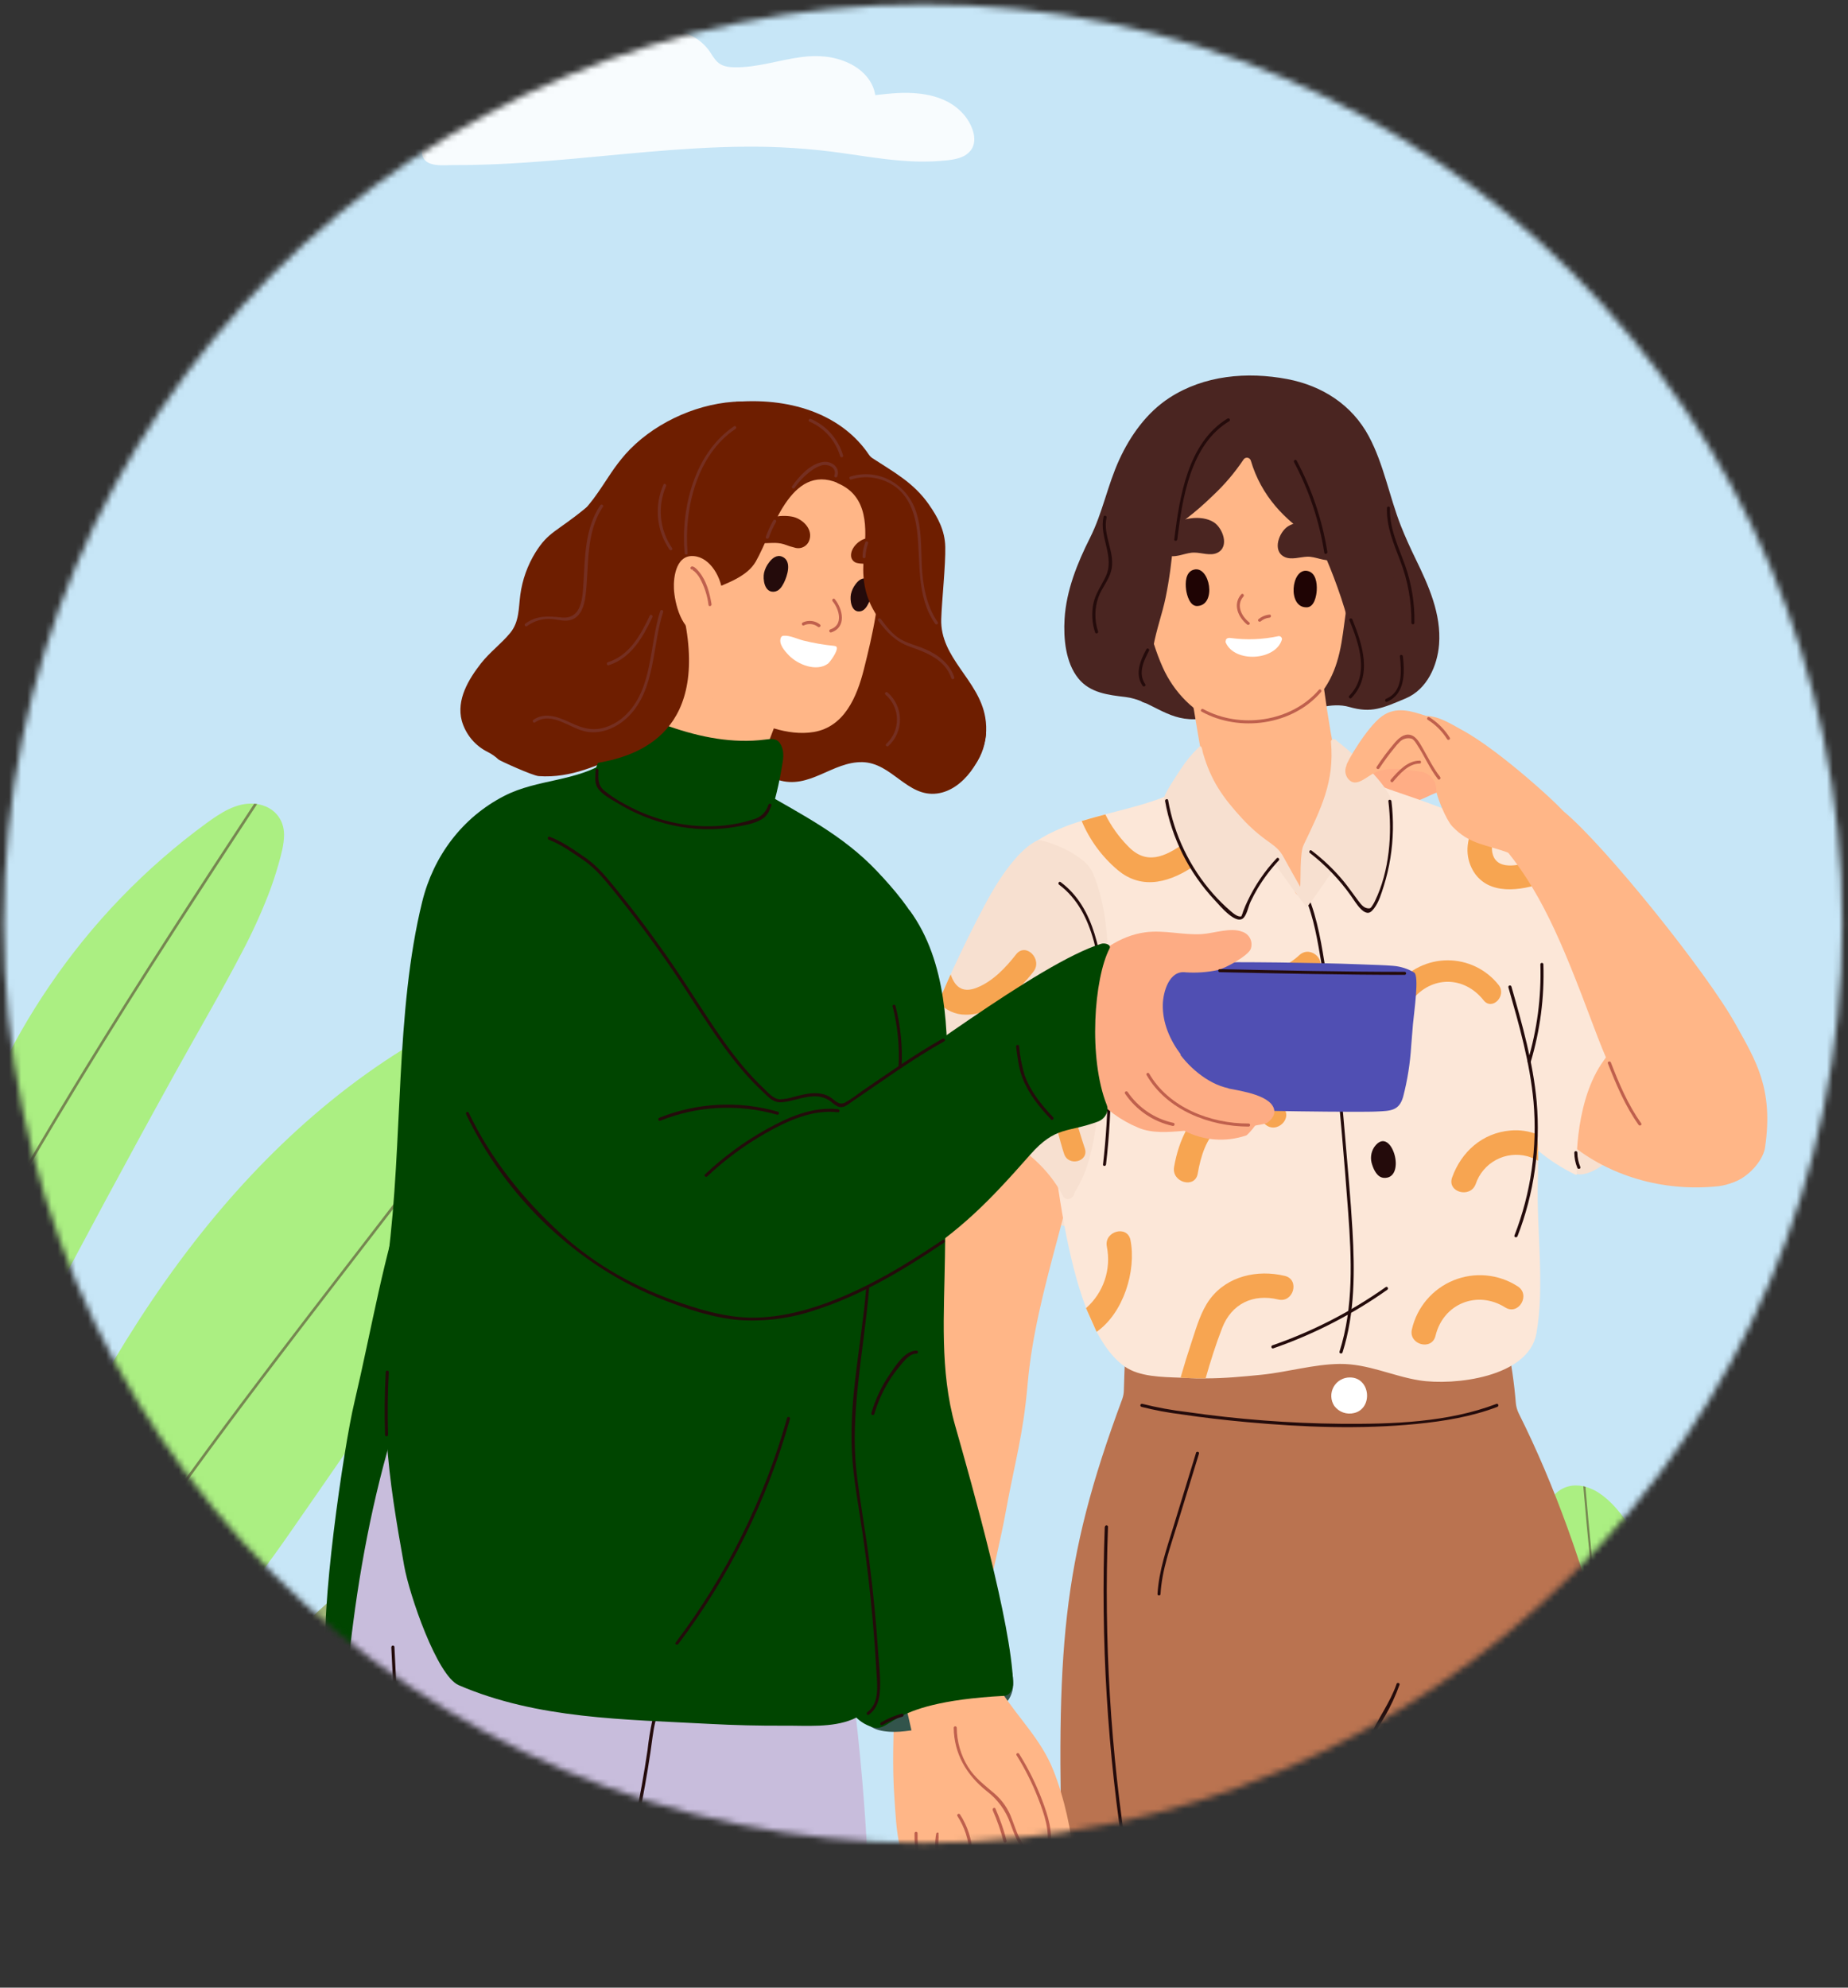 <svg width="305" height="328" viewBox="0 0 305 328" fill="none" xmlns="http://www.w3.org/2000/svg">
<rect x="0" y="0" width="305" height="328" fill="#333333" stroke="none"/>
<mask id="mask0_127_48547" style="mask-type:alpha" maskUnits="userSpaceOnUse" x="0" y="0" width="305" height="305">
<ellipse cx="152.335" cy="152.422" rx="151.709" ry="151.698" fill="#D9D9D9"/>
</mask>
<g mask="url(#mask0_127_48547)">
<path d="M357.365 -54.456H-60.489L-47.827 378.406L346.285 364.953L357.365 -54.456Z" fill="#C7E6F7"/>
<path d="M159.586 19.577C159.421 19.336 159.242 19.105 159.051 18.884C158.428 18.163 157.693 17.548 156.873 17.063C156.747 16.987 156.617 16.91 156.491 16.842C155.354 16.247 154.13 15.834 152.865 15.618C152.483 15.542 152.088 15.485 151.692 15.443C150.521 15.315 149.341 15.285 148.165 15.353C146.93 15.42 145.693 15.557 144.462 15.695C144.069 13.261 142.29 11.467 140.115 10.427C137.634 9.247 134.95 9.064 132.268 9.417C128.561 9.898 124.934 11.184 121.164 11.104C120.147 11.081 119.126 10.931 118.372 10.194C117.811 9.642 117.446 8.93 116.992 8.298C116.167 7.193 115.072 6.318 113.811 5.758C111.118 4.523 108.018 4.485 105.126 4.828C101.782 5.229 98.537 6.228 95.546 7.775C92.623 9.287 90.142 11.341 87.763 13.585L86.849 14.443C86.796 14.378 86.738 14.316 86.681 14.252C85.278 12.791 83.054 12.78 81.218 13.246C77.23 14.252 73.672 17.063 71.454 20.487C70.567 21.854 69.204 23.969 69.713 25.683C70.301 27.67 73.23 27.225 74.779 27.237C80.136 27.267 85.48 26.954 90.814 26.521C101.526 25.652 112.216 24.288 122.976 24.207C128.326 24.157 133.673 24.506 138.972 25.252C142.244 25.717 145.525 26.265 148.827 26.517C150.083 26.616 151.341 26.674 152.599 26.662C153.457 26.662 154.316 26.627 155.178 26.555L155.932 26.494C156.869 26.41 157.89 26.273 158.763 25.901C159.327 25.675 159.823 25.308 160.202 24.834C160.265 24.752 160.324 24.666 160.378 24.578C160.427 24.501 160.47 24.421 160.508 24.337C161.235 22.829 160.477 20.863 159.586 19.577Z" fill="#F8FCFE"/>
<path d="M46.882 137.725C46.882 139.381 46.406 141.046 45.96 142.622C45.486 144.302 44.936 145.956 44.309 147.585C43.032 150.864 41.566 154.065 39.918 157.174C36.398 163.922 32.533 170.499 28.847 177.161C24.968 184.166 21.133 191.192 17.34 198.24C10.786 210.407 4.359 222.64 -1.939 234.939C-2.244 234.519 -2.692 234.224 -3.199 234.111C-3.972 226.568 -4.863 219.039 -5.871 211.525C-5.868 211.511 -5.868 211.496 -5.871 211.481C-5.858 211.174 -5.844 210.865 -5.835 210.559C-5.617 205.156 -5.562 199.712 -6.755 194.452C-3.51 183.142 1.523 172.423 8.153 162.702C15.19 152.325 23.96 143.237 34.079 135.835C36.37 134.172 39.008 132.399 41.947 132.632C42.111 132.642 42.274 132.661 42.436 132.688C45.074 133.094 46.866 135.029 46.882 137.725Z" fill="#ABEF82"/>
<path d="M94.801 175.782C94.037 178.277 93.024 180.709 91.993 183.102C89.916 187.837 87.577 192.453 84.987 196.929C79.492 206.526 73.288 215.735 67.113 224.907C60.715 234.412 54.183 243.826 47.643 253.236C34.388 272.323 15.859 292.086 2.403 311.036C2.385 311.062 2.36 311.084 2.332 311.1C2.304 311.115 2.273 311.125 2.241 311.127C2.209 311.129 2.176 311.124 2.146 311.112C2.116 311.1 2.089 311.082 2.067 311.059C2.004 311.146 1.936 311.236 1.876 311.33C1.851 311.364 1.816 311.391 1.776 311.406C1.736 311.421 1.693 311.424 1.651 311.415C1.609 311.406 1.571 311.385 1.541 311.355C1.511 311.324 1.49 311.286 1.481 311.244C0.42 302.907 1.88 293.743 0.935 285.392C0.909 285.152 0.88 284.907 0.857 284.667C-0.008 277.021 1.888 269.441 1.123 261.787C1.071 260.312 0.968 258.848 0.783 257.397C0.903 257.302 1.107 257.321 1.126 257.515C1.172 257.993 1.222 258.47 1.273 258.953C9.707 240.091 19.216 221.509 31.929 205.127C43.764 189.857 58.462 176.464 75.932 167.951C79.543 166.189 83.376 164.305 87.458 164.068C88.561 163.998 89.669 164.113 90.735 164.408C90.88 164.448 91.027 164.496 91.176 164.548C93.19 165.244 94.803 166.706 95.393 169.065C95.931 171.293 95.454 173.654 94.801 175.782Z" fill="#ABEF82"/>
<path d="M75.903 262.669C74.837 265.935 73.245 269.035 71.752 272.123C65.586 284.89 58.671 297.282 51.043 309.234C49.27 312.015 47.586 315.059 45.198 317.365C42.81 319.671 39.471 320.849 36.417 322.059C33.844 323.077 31.24 324.014 28.604 324.87C28.396 324.937 28.19 325.002 27.984 325.061C25.528 325.85 23.05 326.566 20.549 327.208C20.035 326.487 19.123 326.008 18.258 326.254C17.633 326.429 16.994 326.557 16.349 326.636C15.78 326.576 15.204 326.629 14.655 326.792C14.571 326.409 14.527 326.017 14.523 325.624C14.499 325.599 14.484 325.567 14.48 325.533C14.476 325.499 14.482 325.464 14.498 325.433C14.508 325.409 14.518 325.384 14.53 325.361C14.569 324.262 14.906 323.195 15.506 322.274C15.529 322.242 15.562 322.216 15.599 322.201C15.636 322.186 15.677 322.181 15.717 322.188C15.757 322.195 15.794 322.212 15.824 322.239C15.854 322.266 15.876 322.301 15.888 322.339C16.143 321.778 16.399 321.215 16.651 320.658C22.483 307.999 28.767 295.463 36.814 284.047C44.148 273.652 53.007 264.167 63.63 257.078C66.153 255.395 68.849 253.54 71.683 252.417C72.622 252.036 73.642 251.858 74.523 252.036C74.676 252.066 74.826 252.111 74.97 252.169C75.667 252.427 76.24 252.975 76.553 253.919C77.48 256.681 76.78 259.991 75.903 262.669Z" fill="#A1B579"/>
<path d="M91.167 164.569C84.95 173.187 78.555 181.671 72.101 190.109C64.42 200.157 56.651 210.136 48.97 220.183C41.289 230.231 33.663 240.396 26.337 250.742C19.083 260.991 12.097 271.442 5.599 282.193C4.939 283.283 4.284 284.383 3.639 285.478C3.61 285.238 3.582 284.994 3.559 284.751C4.818 282.627 6.097 280.515 7.393 278.414C14.03 267.67 21.137 257.227 28.494 246.961C35.889 236.653 43.537 226.537 51.261 216.474C58.984 206.412 66.802 196.357 74.501 186.24C79.989 179.025 85.419 171.774 90.726 164.424C90.871 164.47 91.018 164.517 91.167 164.569Z" fill="#768751"/>
<path d="M74.982 252.169C71.445 257.155 67.96 262.181 64.527 267.248C53.539 283.461 43.09 300.027 33.18 316.946C31.635 319.58 30.108 322.222 28.599 324.873C28.391 324.939 28.185 325.004 27.979 325.063C34.97 312.821 42.249 300.75 49.816 288.851C57.748 276.381 65.987 264.109 74.533 252.036C74.687 252.066 74.837 252.111 74.982 252.169Z" fill="#768751"/>
<path d="M42.436 132.687C37.973 139.479 33.535 146.286 29.122 153.111C18.169 170.098 7.506 187.311 -2.307 204.999C-3.51 207.162 -4.701 209.338 -5.879 211.525C-5.876 211.51 -5.876 211.496 -5.879 211.481C-5.866 211.174 -5.852 210.865 -5.843 210.559C0.544 198.725 7.346 187.128 14.378 175.67C23.294 161.154 32.59 146.869 41.951 132.63C42.114 132.641 42.275 132.66 42.436 132.687Z" fill="#768751"/>
<path d="M254.272 251.379C253.8 253.394 253.438 255.433 253.188 257.487C252.663 261.548 252.365 265.635 252.294 269.729C252.104 278.481 252.548 287.257 252.989 295.997C253.446 305.054 254.032 314.103 254.619 323.153C255.812 341.507 260.306 362.472 261.682 380.811C261.684 380.836 261.692 380.861 261.705 380.883C261.717 380.905 261.735 380.923 261.755 380.938C261.776 380.953 261.8 380.962 261.825 380.967C261.85 380.971 261.875 380.97 261.9 380.964C261.9 381.05 261.917 381.137 261.925 381.227C261.927 381.261 261.94 381.293 261.961 381.32C261.982 381.347 262.01 381.367 262.042 381.378C262.074 381.39 262.109 381.391 262.142 381.383C262.175 381.375 262.205 381.357 262.228 381.332C266.353 376.112 269.1 369.307 273.154 364.028C273.271 363.875 273.389 363.72 273.504 363.566C277.212 358.735 279.022 352.824 282.666 347.945C283.302 346.968 283.97 346.017 284.686 345.11C284.678 345.081 284.663 345.055 284.642 345.034C284.62 345.014 284.593 344.999 284.564 344.993C284.535 344.987 284.505 344.988 284.477 344.998C284.448 345.008 284.424 345.026 284.405 345.049C284.178 345.357 283.949 345.658 283.718 345.966C285.703 329.741 286.837 313.25 284.909 296.961C283.113 281.777 278.61 266.691 270.255 253.79C268.525 251.118 266.699 248.279 264.026 246.451C263.306 245.953 262.508 245.579 261.665 245.344C261.55 245.311 261.43 245.283 261.308 245.258C259.661 244.909 257.966 245.239 256.605 246.594C255.341 247.875 254.702 249.669 254.272 251.379Z" fill="#ABEF82"/>
<path d="M230.545 294.6C229.934 297.251 229.749 300.002 229.499 302.705C228.465 313.878 228.093 325.103 228.384 336.321C228.453 338.93 228.351 341.682 229.027 344.221C229.703 346.76 231.486 348.92 233.066 350.989C234.395 352.733 235.778 354.432 237.216 356.088C237.329 356.215 237.443 356.345 237.558 356.469C238.902 358.005 240.29 359.502 241.723 360.96C242.364 360.68 243.179 360.728 243.666 361.247C244.021 361.619 244.404 361.965 244.811 362.279C245.221 362.472 245.59 362.743 245.896 363.077C246.112 362.852 246.303 362.605 246.468 362.341C246.495 362.333 246.519 362.316 246.537 362.294C246.554 362.272 246.564 362.245 246.566 362.216C246.568 362.196 246.568 362.176 246.566 362.155C246.981 361.396 247.184 360.539 247.152 359.674C247.15 359.642 247.138 359.611 247.119 359.585C247.1 359.559 247.074 359.539 247.044 359.527C247.014 359.515 246.981 359.512 246.95 359.518C246.918 359.524 246.889 359.539 246.865 359.561C246.923 359.077 246.979 358.592 247.033 358.109C248.247 347.145 249.108 336.077 248.31 325.054C247.585 315.01 245.447 304.963 241.143 295.82C240.119 293.648 239.043 291.29 237.586 289.372C237.102 288.735 236.487 288.193 235.815 287.952C235.699 287.911 235.58 287.881 235.458 287.862C234.885 287.752 234.269 287.889 233.67 288.403C231.919 289.897 231.043 292.426 230.545 294.6Z" fill="#A1B579"/>
<path d="M261.315 245.26C262.014 253.641 262.884 262.005 263.814 270.361C264.919 280.309 266.105 290.248 267.218 300.194C268.33 310.141 269.342 320.15 270.081 330.161C270.818 340.073 271.285 350.012 271.299 359.952C271.299 360.962 271.299 361.974 271.287 362.98C271.404 362.829 271.524 362.674 271.638 362.52C271.652 360.565 271.648 358.611 271.625 356.656C271.512 346.662 270.965 336.676 270.163 326.716C269.359 316.707 268.306 306.724 267.176 296.749C266.046 286.774 264.853 276.767 263.763 266.765C262.988 259.634 262.268 252.499 261.663 245.349C261.556 245.313 261.438 245.284 261.315 245.26Z" fill="#768751"/>
<path d="M235.456 287.859C235.819 292.681 236.129 297.511 236.388 302.348C237.217 317.827 237.535 333.325 237.342 348.842C237.313 351.26 237.269 353.677 237.21 356.095C237.323 356.223 237.437 356.353 237.552 356.477C237.806 345.32 237.8 334.163 237.533 323.008C237.25 311.311 236.678 299.626 235.815 287.954C235.699 287.911 235.578 287.879 235.456 287.859Z" fill="#768751"/>
<path d="M231.176 86.703C229.285 81.872 228.385 76.636 225.929 72.024C223.143 66.798 218.216 63.657 212.464 62.557C205.807 61.297 198.71 61.937 193.008 65.643C189.272 68.068 186.571 71.849 184.73 75.85C182.795 80.056 181.984 84.608 179.894 88.764C177.803 92.92 175.987 97.436 175.702 102.102C175.507 105.333 175.857 109.329 177.963 111.94C179.899 114.351 182.9 114.681 185.766 115.021C189.852 115.521 192.463 118.812 197.134 118.687C203.326 118.517 208.138 119.687 213.555 118.052C216.421 117.181 219.687 115.801 222.703 116.666C226.339 117.712 228.145 116.876 232.006 115.246C235.562 113.745 237.238 109.799 237.508 106.344C237.893 101.342 235.802 96.676 233.636 92.235C232.746 90.404 231.911 88.569 231.176 86.703Z" fill="#4A2521"/>
<path d="M246.186 131.17C246.178 131.104 246.16 131.04 246.131 130.98C244.95 128.609 243.36 126.154 241.279 124.478C240.824 124.099 240.295 123.819 239.726 123.657C239.156 123.495 238.559 123.455 237.973 123.538C237.578 123.185 237.142 122.883 236.672 122.638C234.922 121.748 233.101 122.303 231.396 123.013C231.312 122.974 231.217 122.964 231.127 122.984C231.037 123.004 230.956 123.053 230.896 123.123C229.81 124.248 223.138 128.209 225.844 130.195C226.759 130.865 228.68 130.91 229.77 130.36C230.33 131.76 231.371 132.635 233.216 132.31C234.977 132 236.437 130.81 238.218 130.48C240.769 130.051 243.387 130.605 245.545 132.03C245.602 132.072 245.666 132.103 245.734 132.12C245.803 132.137 245.874 132.141 245.943 132.131C246.013 132.12 246.08 132.097 246.14 132.061C246.201 132.024 246.254 131.977 246.296 131.92C246.338 131.864 246.368 131.8 246.385 131.731C246.403 131.663 246.406 131.592 246.396 131.522C246.386 131.453 246.362 131.386 246.326 131.325C246.29 131.265 246.242 131.212 246.186 131.17Z" fill="#FFAD85"/>
<path d="M267.127 184.524C265.577 182.694 262.53 182.524 260.96 184.414C259.905 185.699 259.459 187.645 259.109 189.23C258.899 190.231 258.364 191.836 259.054 192.731C260.43 195.367 264.496 192.441 265.887 191.231C267.847 189.545 269.028 186.775 267.127 184.524Z" fill="#F7E0D0"/>
<path d="M290.77 190.526C291.125 189.806 288.659 186.67 288.924 185.92C287.144 179.858 282.422 179.563 277.996 175.457C275.385 173.041 272.649 170.556 269.688 168.58C267.807 167.325 265.156 166.014 262.871 166.96C260.015 168.14 259.369 172.656 258.784 175.257C258.302 177.248 258.097 179.296 258.174 181.343C258.294 183.494 259.119 185.545 259.174 187.68C259.086 187.735 259.013 187.811 258.96 187.901C258.908 187.991 258.878 188.092 258.874 188.196C258.869 188.3 258.89 188.403 258.935 188.497C258.979 188.591 259.046 188.673 259.129 188.735C265.632 194.077 274.359 196.593 283.042 195.802C284.688 195.706 286.276 195.164 287.637 194.234C288.998 193.305 290.081 192.023 290.77 190.526Z" fill="#FFB687"/>
<path d="M273.179 312.728C269.303 286.571 262.57 256.988 250.671 233.267C250.39 232.701 250.221 232.087 250.171 231.457C249.907 228.209 249.436 224.982 248.761 221.794C248.825 221.686 248.858 221.562 248.858 221.436C248.858 221.311 248.825 221.187 248.761 221.079C243.814 212.076 232.68 212.146 223.752 213.107C211.488 214.422 199.244 215.812 186.985 217.163C186.791 217.183 186.611 217.278 186.485 217.428C186.351 217.48 186.234 217.57 186.151 217.687C186.067 217.805 186.02 217.944 186.015 218.088C185.76 221.864 185.59 225.65 185.485 229.436C185.475 229.926 185.385 230.41 185.22 230.871C175.136 257.999 174.291 272.312 175.371 310.112C175.196 310.558 175.021 312.258 175.371 312.378C177.537 313.092 179.766 313.594 182.029 313.878C182.529 313.953 183.064 314.014 183.584 314.064C188.166 314.524 192.822 314.319 197.454 314.124L198.354 314.089L199.855 314.049C203.976 313.938 209.278 313.918 213.799 313.898H215.3C219.801 313.873 223.202 313.848 223.252 313.713C224.528 313.813 230.025 313.928 236.937 314.009H238.437C243.439 314.059 249.001 314.089 254.203 314.084H255.703C265.301 314.084 273.259 313.888 273.209 313.448C273.256 313.333 273.278 313.209 273.273 313.085C273.268 312.961 273.236 312.839 273.179 312.728Z" fill="#BA7350"/>
<path d="M277.196 165.609C272.419 159.207 268.603 153.841 262.571 148.56C260.805 147.009 259.105 145.559 257.399 144.228C256.274 143.343 255.143 142.503 253.983 141.693C252.953 140.973 251.897 140.287 250.807 139.622C249.596 138.882 248.336 138.182 247.006 137.512C246.42 137.207 245.815 136.907 245.2 136.621C244.585 136.336 243.389 137.677 243.98 137.952L244.135 138.032C244.195 140.402 244.253 142.775 244.31 145.149C244.42 149.68 244.53 154.206 244.665 158.737C244.8 163.269 244.325 168.57 245.665 173.111C246.095 175.077 246.035 179.153 246.3 179.658C248.631 184.124 250.837 187.295 253.838 189.861C255.697 191.416 257.739 192.738 259.92 193.797C260.022 193.847 260.139 193.861 260.25 193.837C260.185 193.467 259.655 182.569 264.296 175.562C267.187 171.196 271.874 168.41 277.006 166.394C277.052 166.37 277.093 166.337 277.125 166.295C277.157 166.254 277.179 166.205 277.191 166.154C277.26 166.081 277.299 165.984 277.3 165.883C277.301 165.782 277.264 165.684 277.196 165.609Z" fill="#FCE7D8"/>
<path d="M176.062 192.361C174.28 189.553 171.912 187.165 169.12 185.359C165.984 183.293 162.522 182.033 158.936 180.988C156.606 180.303 152.194 178.602 149.763 179.958C149.651 179.945 149.539 179.973 149.447 180.038C149.355 180.102 149.289 180.198 149.263 180.308C148.498 183.133 149.693 185.684 151.764 187.635C154.73 190.44 158.671 192.421 162.077 194.636C164.008 195.887 177.462 206.58 178.793 200.533C179.318 198.102 177.312 194.361 176.062 192.361Z" fill="#F7E0D0"/>
<path d="M221.602 130.685C219.559 121.797 218.183 112.77 217.486 103.677C217.441 103.082 216.616 103.002 216.531 103.502C216.462 103.445 216.377 103.41 216.288 103.402C216.198 103.394 216.108 103.413 216.03 103.457C209.924 106.683 202.929 107.823 196.114 106.703C196.019 106.684 195.921 106.702 195.839 106.753C195.755 106.712 195.661 106.695 195.568 106.705C195.475 106.714 195.386 106.75 195.312 106.807C195.238 106.864 195.182 106.941 195.149 107.029C195.117 107.117 195.11 107.212 195.129 107.303C196.074 111.725 196.919 116.166 197.629 120.632C198.2 124.238 199.435 128.779 197.969 132.315C197.724 132.385 219.532 171.03 221.787 131.56C221.812 131.125 221.877 130.81 221.602 130.685Z" fill="#FFB687"/>
<path d="M179.704 179.498C179.681 179.106 179.681 178.714 179.704 178.323C179.754 177.492 173.442 170.455 169.385 169.355C166.93 168.69 160.727 164.314 159.882 167.63C155.381 185.755 153.52 204.82 152.74 220.934C152.716 221.43 152.654 221.923 152.555 222.409C148.468 242.82 146.728 263.06 148.203 283.866C148.408 286.631 152.205 285.811 153.9 285.206C155.276 284.706 160.642 282.455 160.717 280.705C161.218 268.256 164.329 258.589 165.984 249.521C167.535 241.019 168.845 237.018 169.6 228.416C170.996 212.477 177.663 197.578 179.384 181.728L179.629 180.258C179.684 180.009 179.709 179.753 179.704 179.498Z" fill="#FFB687"/>
<path d="M168.054 293.453C167.894 292.693 167.724 291.953 167.554 291.197C167.216 289.71 166.492 288.338 165.453 287.221C163.452 285.046 162.032 283.005 161.522 280.004C161.012 277.004 161.467 272.622 161.832 269.552C161.832 269.397 156.465 269.917 154.204 270.052C152.234 270.187 147.762 270.992 147.747 271.552C147.697 273.318 147.747 275.673 147.702 276.418C147.657 277.854 147.617 279.294 147.592 280.73C147.492 286.111 147.222 291.532 147.632 296.904C147.942 300.99 147.987 309.537 153.089 310.853C153.829 311.918 154.845 312.608 156.425 312.253H156.48C157.661 313.308 159.211 313.938 160.777 314.493C160.917 314.538 161.067 314.538 161.207 314.493C161.827 315.829 162.767 318.345 164.158 318.585C165.343 318.79 165.763 317.624 165.903 316.674C166.143 315.064 165.603 313.588 164.963 312.173C163.765 309.245 163.38 306.049 163.848 302.92C164.098 303.346 164.208 303.866 164.433 304.341L164.498 304.476C164.498 304.791 164.468 305.101 164.463 305.411C164.463 306.246 164.463 307.082 165.018 307.762C165.232 308.046 165.532 308.254 165.873 308.357C166.213 308.459 166.578 308.45 166.914 308.332C167.099 308.377 167.294 308.356 167.465 308.272C167.636 308.188 167.772 308.046 167.849 307.872C169.94 303.095 169.089 298.324 168.054 293.453Z" fill="#FFB687"/>
<path d="M253.813 195.002C253.848 193.826 253.858 192.671 253.848 191.526C253.848 190.966 253.848 190.406 253.818 189.85C253.793 188.955 253.758 188.07 253.708 187.19C253.378 181.323 252.543 175.652 251.622 169.575C253.358 165.164 256.929 150.205 256.284 145.069C256.262 144.526 256.075 144.002 255.749 143.568C255.116 142.934 254.448 142.336 253.748 141.778C252.797 141.008 251.807 140.289 250.782 139.622C249.587 138.837 248.321 138.122 247.031 137.416C245.87 136.796 244.685 136.216 243.5 135.671C235.837 132.135 228.29 130.17 227.965 129.669C227.903 129.574 227.821 129.492 227.725 129.43C227.629 129.369 227.521 129.329 227.408 129.312C227.295 129.296 227.18 129.305 227.071 129.337C226.961 129.369 226.86 129.425 226.774 129.499C226.597 129.588 226.461 129.741 226.394 129.927C226.327 130.114 226.334 130.319 226.414 130.5C225.414 134.501 220.477 135.691 219.092 139.552C218.221 141.973 218.546 146.594 215.895 147.469C212.794 148.469 214.18 146.469 212.824 144.598C210.87 142.013 208.234 140.023 205.212 138.852C202.106 137.592 195.174 135.896 195.539 131.625C195.994 131.375 194.323 130.125 194.238 130.58C190.737 132.33 186.556 133.3 182.444 134.371C181.129 134.716 179.819 135.071 178.543 135.461C176.564 136.039 174.646 136.808 172.816 137.757C167.314 140.712 164.473 145.404 162.178 151.185C162.028 151.56 163.048 158.977 168.795 168.63C169.88 170.46 171.026 172.251 172.216 174.016C173.887 191.966 176.187 218.843 185.62 225.5C188.041 227.205 191.787 227.235 194.834 227.345C195.189 227.345 195.534 227.37 195.834 227.395C196.874 227.45 197.925 227.475 198.965 227.46C202.051 227.46 205.137 227.17 208.208 226.86C212.494 226.43 216.821 225.12 221.127 225.075C225.749 225.03 229.81 227.075 234.242 227.785C239.938 228.686 252.248 227.315 253.568 220.063C254.983 212.276 253.568 202.849 253.813 195.002Z" fill="#FCE7D8"/>
<path d="M180.348 144.018C178.903 140.672 171.876 138.422 171.305 138.662C168.339 139.902 164.973 144.788 162.848 148.744C160.722 152.7 158.736 156.747 156.886 160.803C156.656 161.303 156.436 161.803 156.215 162.303C155.76 163.303 155.325 164.364 154.9 165.404C153.46 168.905 152.164 172.501 150.829 176.062C150.233 177.682 148.038 181.258 149.578 182.813C150.434 183.674 151.954 183.574 153.079 183.769C154.835 184.056 156.575 184.433 158.291 184.899C165.369 186.835 171.931 190.711 175.437 197.362C175.937 198.363 177.297 197.747 177.307 196.862C180.263 192.266 180.764 186.73 181.464 181.428C182.324 174.926 183.044 168.38 182.999 161.808C182.949 156.031 182.669 149.375 180.348 144.018Z" fill="#F7E0D0"/>
<path d="M174.792 145.989C180.844 150.49 181.529 159.458 182.229 166.324C183.1 174.918 183.038 183.581 182.044 192.161C182.009 192.481 182.509 192.481 182.544 192.161C183.615 182.932 183.605 173.61 182.514 164.384C181.729 157.787 180.804 149.825 175.047 145.559C174.787 145.369 174.547 145.799 174.792 145.989Z" fill="#240B0B"/>
<path d="M215.365 147.989C216.866 151.44 217.466 155.341 218.101 159.027C218.941 163.924 219.572 168.86 220.132 173.801C221.132 182.504 221.852 191.251 222.503 199.988C223.068 207.625 223.438 215.652 221.077 223.044C220.982 223.354 221.462 223.485 221.577 223.179C223.648 216.678 223.603 209.701 223.213 202.969C222.923 197.863 222.433 192.766 222.007 187.665C221.237 178.528 220.312 169.38 218.836 160.328C218.151 156.127 217.506 151.67 215.835 147.734C215.71 147.439 215.28 147.694 215.405 147.989H215.365Z" fill="#240B0B"/>
<path d="M253.848 191.536C253.283 191.224 252.684 190.977 252.063 190.801C250.33 190.341 248.487 190.558 246.908 191.407C245.329 192.256 244.132 193.673 243.56 195.372C242.689 197.808 238.783 196.753 239.663 194.302C241.194 190.041 244.665 186.955 249.287 186.555C250.797 186.417 252.319 186.638 253.728 187.2C253.778 188.08 253.813 188.965 253.838 189.861C253.833 190.416 253.843 191.001 253.848 191.536Z" fill="#F7A551"/>
<path d="M221.642 79.927C221.432 79.236 221.187 78.561 220.912 77.896C220.029 75.736 218.661 73.808 216.914 72.26C215.167 70.713 213.087 69.587 210.836 68.971C208.585 68.355 206.223 68.264 203.931 68.706C201.639 69.148 199.48 70.11 197.619 71.519C190.747 76.731 187.616 85.498 188.171 93.8C188.531 99.177 189.697 105.198 191.897 110.12C193.718 114.196 197.129 117.787 201.491 119.372C206.237 121.098 212.874 119.437 216.495 116.046C219.942 112.805 221.032 108.959 221.657 104.433C222.247 100.192 222.963 94.976 222.963 90.7C222.953 86.338 222.953 84.128 221.642 79.927Z" fill="#FFB687"/>
<path d="M197.465 142.638C193.388 145.499 188.587 147.094 184.405 143.518C181.842 141.34 179.828 138.588 178.528 135.486C179.804 135.096 181.114 134.741 182.43 134.396C183.383 136.318 184.636 138.077 186.141 139.607C189.182 142.838 192.248 141.398 195.424 139.172C197.56 137.652 199.58 141.157 197.465 142.638Z" fill="#F7A551"/>
<path d="M226.304 127.319C224.525 125.498 222.624 123.802 220.612 122.242C220.382 121.822 219.612 121.887 219.667 122.453C220.257 128.994 218.041 133.4 215.2 139.337C215.095 139.562 223.593 146.794 225.053 150.135C225.224 150.52 225.654 150.43 225.859 150.165C225.959 150.196 226.068 150.189 226.164 150.147C226.26 150.105 226.338 150.03 226.384 149.935C229.06 144.813 230.16 138.027 229.81 132.765C229.645 130.935 227.219 128.264 226.304 127.319Z" fill="#F7E0D0"/>
<path d="M215.215 139.337C214.465 140.452 214.715 145.559 214.585 146.339C213.92 145.159 212.584 142.803 211.934 141.603C211.259 140.327 210.699 139.872 209.553 139.027C207.912 137.895 206.402 136.583 205.052 135.116C201.816 131.615 199.865 128.824 198.55 124.278C198.36 123.463 198.3 122.898 197.879 123.278C196.733 124.383 195.717 125.616 194.853 126.954C193.998 128.244 192.528 130.455 192.177 131.455C192.123 131.625 192.096 131.802 192.097 131.98C192.072 133.481 192.663 134.941 193.218 136.316C194.049 138.424 195.074 140.449 196.279 142.368C196.504 142.723 196.749 143.063 196.989 143.408C199.77 147.409 203.911 151.675 203.726 151.28C203.826 151.225 205.092 151.325 205.137 151.185C206.082 148.24 208.273 145.384 210.464 142.608C211.534 144.233 215.645 149.845 215.67 149.7C215.93 149.595 219.722 144.043 220.487 142.903C220.827 142.403 215.56 138.802 215.215 139.337Z" fill="#F7E0D0"/>
<path d="M230.495 277.889C229.415 281.02 227.389 283.606 226.119 286.626C225.654 287.732 225.619 288.977 225.484 290.157C224.948 295.129 224.523 300.11 223.923 305.076C223.642 307.731 223.228 310.37 222.683 312.983C222.613 313.298 223.098 313.428 223.183 313.113C224.248 308.392 224.648 303.486 225.143 298.68C225.394 296.234 225.644 293.783 225.874 291.338C226.009 290.027 226.024 288.597 226.399 287.337C226.829 285.876 227.829 284.526 228.575 283.21C229.53 281.557 230.335 279.821 230.98 278.024C231.085 277.719 230.6 277.584 230.48 277.889H230.495Z" fill="#240B0B"/>
<path d="M247.011 231.657C238.948 234.737 229.825 235.018 221.297 234.953C212.807 234.874 204.332 234.226 195.929 233.012C193.436 232.723 190.965 232.271 188.531 231.662C188.499 231.653 188.464 231.651 188.431 231.656C188.397 231.66 188.365 231.672 188.336 231.689C188.306 231.706 188.281 231.729 188.26 231.756C188.24 231.783 188.225 231.814 188.216 231.847C188.208 231.88 188.206 231.914 188.21 231.947C188.215 231.981 188.226 232.013 188.244 232.043C188.261 232.072 188.284 232.097 188.311 232.118C188.338 232.138 188.369 232.153 188.401 232.162C190.541 232.704 192.713 233.114 194.904 233.387C198.53 233.932 202.176 234.347 205.827 234.682C215.09 235.523 224.498 235.888 233.771 234.978C238.273 234.532 242.859 233.792 247.121 232.162C247.421 232.047 247.291 231.567 246.991 231.662L247.011 231.657Z" fill="#240B0B"/>
<path d="M182.334 251.942C181.637 270.563 182.766 289.207 185.706 307.607C185.756 307.922 186.241 307.787 186.206 307.472C183.284 289.12 182.167 270.527 182.87 251.957C182.87 251.637 182.369 251.637 182.369 251.957L182.334 251.942Z" fill="#240B0B"/>
<path d="M260.645 272.548C262.745 283.415 264.016 294.426 264.446 305.486C264.446 305.807 264.946 305.807 264.946 305.486C264.511 294.383 263.236 283.328 261.13 272.418C261.065 272.098 260.585 272.233 260.63 272.548H260.645Z" fill="#240B0B"/>
<path d="M216.215 140.778C218.793 142.781 221.064 145.15 222.957 147.81C223.552 148.625 224.418 150.18 225.388 150.56C226.038 150.815 226.388 150.385 226.794 149.885C227.579 148.85 227.979 147.474 228.369 146.249C228.852 144.726 229.222 143.17 229.474 141.593C229.971 138.491 230.028 135.334 229.644 132.215C229.604 131.9 229.104 131.895 229.144 132.215C229.795 137.607 229.324 143.718 226.939 148.66C226.834 148.89 226.712 149.113 226.573 149.325C226.223 149.855 226.198 149.985 225.573 149.86C224.853 149.71 224.273 148.765 223.853 148.215C223.167 147.309 222.527 146.369 221.807 145.489C220.227 143.573 218.429 141.848 216.45 140.348C216.195 140.152 215.95 140.588 216.195 140.778H216.215Z" fill="#240B0B"/>
<path d="M210.713 141.628C208.739 143.721 207.109 146.115 205.887 148.72C205.637 149.255 205.387 149.8 205.192 150.35C205.11 150.645 205.005 150.933 204.877 151.21C204.341 151.41 203.501 150.685 203.171 150.405C202.117 149.503 201.128 148.529 200.21 147.489C196.364 143.123 193.797 137.781 192.793 132.05C192.738 131.735 192.252 131.87 192.292 132.185C193.381 138.331 196.236 144.026 200.51 148.575C201.295 149.405 204.171 152.961 205.357 151.325C205.857 150.67 206.052 149.52 206.402 148.79C206.752 148.059 207.172 147.264 207.612 146.529C208.597 144.899 209.75 143.377 211.054 141.988C211.274 141.753 210.924 141.398 210.703 141.638L210.713 141.628Z" fill="#240B0B"/>
<path d="M257.399 144.228C257.164 144.59 256.824 144.872 256.424 145.033L256.284 145.088C252.722 146.589 247.386 147.904 244.31 145.148C243.725 144.627 243.249 143.994 242.909 143.288C241.649 140.742 242.199 138.082 243.524 135.671C244.71 136.216 245.895 136.796 247.056 137.416C247.056 137.446 247.021 137.476 247.006 137.511C246.34 138.697 246.005 139.932 246.4 141.092C247.296 143.813 251.187 142.758 253.773 141.778L253.983 141.693C255.143 142.488 256.274 143.343 257.399 144.228Z" fill="#F7A551"/>
<path d="M228.719 212.387C222.962 216.457 216.659 219.697 209.998 222.009C209.698 222.114 209.828 222.599 210.133 222.509C216.835 220.183 223.176 216.925 228.969 212.832C229.229 212.647 228.969 212.211 228.719 212.397V212.387Z" fill="#240B0B"/>
<path d="M248.952 162.929C250.717 169.13 252.513 175.367 253.098 181.814C253.756 189.311 252.679 196.86 249.952 203.874C249.837 204.175 250.317 204.305 250.452 204.009C253.194 196.951 254.277 189.357 253.618 181.814C253.028 175.312 251.232 169.045 249.452 162.809C249.443 162.776 249.428 162.745 249.408 162.718C249.387 162.691 249.362 162.668 249.333 162.651C249.303 162.634 249.271 162.622 249.237 162.618C249.204 162.613 249.17 162.615 249.137 162.623C249.104 162.632 249.073 162.647 249.046 162.667C249.019 162.688 248.996 162.713 248.979 162.743C248.962 162.772 248.951 162.804 248.946 162.838C248.941 162.872 248.943 162.906 248.952 162.939V162.929Z" fill="#240B0B"/>
<path d="M254.228 159.142C254.397 164.545 253.689 169.94 252.132 175.117C252.123 175.149 252.121 175.184 252.125 175.217C252.13 175.251 252.141 175.284 252.158 175.313C252.174 175.343 252.197 175.369 252.224 175.389C252.251 175.41 252.282 175.425 252.315 175.434C252.347 175.443 252.382 175.445 252.415 175.441C252.449 175.437 252.482 175.426 252.511 175.409C252.541 175.392 252.567 175.369 252.587 175.342C252.608 175.315 252.623 175.284 252.632 175.252C254.194 170.03 254.902 164.59 254.728 159.142C254.728 159.076 254.702 159.012 254.655 158.966C254.608 158.919 254.544 158.892 254.478 158.892C254.411 158.892 254.348 158.919 254.301 158.966C254.254 159.012 254.228 159.076 254.228 159.142Z" fill="#240B0B"/>
<path d="M283.682 195.292C286.953 196.017 290.9 192.141 291.31 189.355C292.75 179.613 289.729 174.942 286.483 169.08C281.792 160.578 264.906 139.572 258.149 133.966C256.743 132.805 254.598 130.52 252.672 131.885C250.881 133.156 246.94 138.342 247.475 138.957C254.148 146.684 257.599 154.936 262.905 169.08C265.021 174.727 266.727 178.728 269.868 183.874C271.615 186.862 273.882 189.514 276.56 191.706C278.62 193.444 281.06 194.672 283.682 195.292Z" fill="#FFB687"/>
<path d="M241.329 120.482C239.328 119.392 237.557 118.202 235.377 118.137C232.876 117.326 230.415 116.511 228.084 118.192C225.583 119.987 222.047 126.119 222.222 126.339C222.028 126.763 221.981 127.24 222.09 127.693C222.199 128.146 222.457 128.55 222.822 128.84C224.083 129.84 225.778 127.939 227.119 127.409C229.585 126.409 231.935 127.054 234.361 127.319C235.12 127.399 235.82 127.764 236.319 128.341C236.818 128.918 237.078 129.663 237.047 130.425C237.047 131.27 238.633 135.231 239.663 136.337C242.534 139.412 245.405 139.367 249.051 140.758C249.816 141.048 255.253 134.841 258.054 133.996C258.399 133.886 247.806 123.983 241.329 120.482Z" fill="#FFB687"/>
<path d="M259.83 190.216C259.834 191.074 260.004 191.923 260.33 192.717C260.45 193.012 260.936 192.882 260.831 192.587C260.51 191.833 260.34 191.024 260.33 190.206C260.33 190.139 260.304 190.076 260.257 190.029C260.21 189.982 260.147 189.955 260.08 189.955C260.014 189.955 259.95 189.982 259.903 190.029C259.856 190.076 259.83 190.139 259.83 190.206V190.216Z" fill="#240B0B"/>
<path d="M265.362 175.462C266.732 178.963 268.238 182.534 270.439 185.624C270.624 185.884 271.059 185.624 270.869 185.374C268.698 182.314 267.198 178.808 265.867 175.332C265.752 175.032 265.267 175.162 265.367 175.462H265.362Z" fill="#BF604D"/>
<path d="M237.678 128.194C236.537 126.749 235.742 125.098 234.832 123.508C234.331 122.663 233.781 121.507 232.746 121.272C231.711 121.037 230.85 121.817 230.21 122.548C229.124 123.815 228.121 125.151 227.209 126.549C227.034 126.819 227.464 127.049 227.644 126.804C228.379 125.698 229.145 124.623 229.995 123.593C230.326 123.151 230.691 122.734 231.085 122.348C231.338 122.116 231.646 121.954 231.98 121.876C232.314 121.798 232.662 121.807 232.991 121.902C233.361 122.048 233.686 122.588 233.881 122.903C235.112 124.753 235.947 126.814 237.327 128.569C237.527 128.824 237.878 128.464 237.683 128.214L237.678 128.194Z" fill="#BF604D"/>
<path d="M220.382 88.194C220.257 88.038 220.122 87.891 219.977 87.753C218.216 86.118 214.61 85.563 212.579 86.853C211.114 87.784 209.918 90.884 211.989 91.9C213.12 92.45 214.6 91.9 215.775 91.865C217.146 91.829 218.526 92.675 219.892 92.405C222.118 91.975 221.497 89.584 220.382 88.194Z" fill="#4A2521"/>
<path d="M193.007 91.734C194.373 92.004 195.758 91.159 197.129 91.189C198.299 91.189 199.779 91.779 200.91 91.224C202.986 90.224 201.79 87.108 200.32 86.178C198.294 84.893 194.683 85.443 192.927 87.083C192.779 87.219 192.642 87.366 192.517 87.523C191.402 88.909 190.782 91.294 193.007 91.734Z" fill="#4A2521"/>
<path d="M234.281 125.524C232.31 125.524 230.725 127.269 229.549 128.654C229.344 128.899 229.695 129.255 229.905 129.009C230.985 127.729 232.465 126.009 234.281 126.009C234.347 126.009 234.411 125.982 234.458 125.935C234.505 125.889 234.531 125.825 234.531 125.759C234.531 125.692 234.505 125.629 234.458 125.582C234.411 125.535 234.347 125.509 234.281 125.509V125.524Z" fill="#BF604D"/>
<path d="M235.656 118.787C236.944 119.598 238.033 120.689 238.843 121.978C239.013 122.253 239.444 122.003 239.273 121.728C238.421 120.364 237.27 119.211 235.907 118.356C235.636 118.186 235.381 118.616 235.656 118.787Z" fill="#BF604D"/>
<path d="M217.676 113.835C213.095 119.151 204.672 120.337 198.57 117.006C198.29 116.851 198.04 117.281 198.32 117.436C204.612 120.887 213.3 119.677 218.031 114.19C218.241 113.945 217.886 113.59 217.676 113.835Z" fill="#BF604D"/>
<path d="M228.599 81.922C227.935 79.939 227.081 78.025 226.049 76.206C222.182 69.499 213.875 66.203 206.397 66.098C202.746 66.043 199.455 67.098 196.004 68.153C193.638 68.869 191.182 69.729 189.346 71.334C187.381 74.625 186.45 78.391 185.315 82.052C183.78 86.999 182.019 91.825 181.974 97.056C181.969 97.281 182.03 97.503 182.15 97.693C182.27 97.883 182.444 98.034 182.649 98.126C182.301 101.264 182.619 104.439 183.583 107.446C184.547 110.452 186.134 113.22 188.241 115.571C188.382 115.744 188.573 115.869 188.788 115.929C189.003 115.989 189.231 115.981 189.441 115.906C190.382 117.136 192.492 115.906 191.577 114.576C188.276 109.81 191.347 103.668 192.377 98.617C192.979 95.669 193.39 92.685 193.608 89.684C193.661 88.895 193.88 88.127 194.25 87.428C194.619 86.729 195.132 86.116 195.753 85.628C197.304 84.433 198.782 83.147 200.18 81.777C202.088 79.995 203.785 78 205.237 75.831C205.307 75.723 205.408 75.638 205.525 75.586C205.643 75.534 205.773 75.517 205.901 75.537C206.028 75.558 206.146 75.614 206.242 75.699C206.338 75.785 206.408 75.897 206.442 76.02C208.143 81.767 211.994 85.878 216.981 88.969C217.195 89.087 217.391 89.237 217.561 89.414C218.196 90.134 225.178 106.169 223.113 111.1C222.492 112.6 224.718 113.831 225.323 112.325C225.475 111.951 225.607 111.568 225.718 111.18C228.593 106.879 230.098 101.809 230.035 96.636C229.886 91.705 229.406 86.789 228.599 81.922Z" fill="#4A2521"/>
<path d="M215.765 94.215C213.084 93.715 212.439 100.377 215.705 100.217C216.925 100.172 217.275 98.311 217.32 97.381C217.381 96.241 217.185 94.475 215.765 94.215Z" fill="#1F0404"/>
<path d="M195.758 97.311C195.883 98.236 196.384 100.057 197.604 100.007C200.87 99.867 199.68 93.305 197.044 94.005C195.648 94.37 195.608 96.156 195.758 97.311Z" fill="#1F0404"/>
<path d="M204.872 98.061C203.416 99.702 204.321 101.837 205.837 103.063C206.082 103.263 206.442 102.913 206.187 102.713C204.917 101.712 203.941 99.877 205.227 98.426C205.437 98.186 205.087 97.831 204.872 98.071V98.061Z" fill="#BF604D"/>
<path d="M208.067 102.538C208.478 102.19 208.987 101.976 209.523 101.928C209.838 101.893 209.843 101.392 209.523 101.427C208.856 101.486 208.223 101.75 207.712 102.183C207.462 102.388 207.817 102.738 208.067 102.538Z" fill="#BF604D"/>
<path d="M210.999 104.978C208.389 105.54 205.701 105.642 203.056 105.278C202.626 105.228 202.306 105.413 202.316 105.698C202.287 105.756 202.272 105.819 202.272 105.883C202.272 105.948 202.287 106.011 202.316 106.068C203.816 109.424 210.549 109.019 211.574 105.533C211.584 105.456 211.575 105.378 211.549 105.305C211.523 105.232 211.481 105.166 211.425 105.112C211.369 105.058 211.302 105.018 211.228 104.995C211.154 104.972 211.075 104.966 210.999 104.978Z" fill="white"/>
<path d="M213.569 76.26C216.057 80.936 217.748 85.993 218.571 91.224C218.626 91.539 219.106 91.404 219.071 91.089C218.231 85.817 216.519 80.72 214.004 76.01C213.854 75.725 213.424 75.975 213.574 76.26H213.569Z" fill="#240B0B"/>
<path d="M222.718 102.353C224.294 106.254 226.104 111.32 222.688 114.821C222.463 115.051 222.818 115.406 223.043 115.176C226.594 111.535 224.849 106.304 223.198 102.218C223.078 101.922 222.593 102.053 222.698 102.353H222.718Z" fill="#240B0B"/>
<path d="M202.621 69.053C196.019 73.054 194.673 82.027 193.803 89.014C193.763 89.329 194.263 89.329 194.303 89.014C195.149 82.212 196.444 73.394 202.871 69.508C203.146 69.343 202.896 68.908 202.621 69.078V69.053Z" fill="#240B0B"/>
<path d="M189.206 107.129C188.206 109.004 187.245 111.215 188.586 113.171C188.771 113.436 189.201 113.171 189.021 112.915C187.785 111.115 188.741 109.094 189.636 107.384C189.786 107.099 189.356 106.844 189.206 107.129Z" fill="#240B0B"/>
<path d="M231.04 108.309C231.325 110.809 231.54 114.165 228.774 115.311C228.479 115.431 228.609 115.916 228.904 115.811C231.905 114.545 231.86 111.069 231.54 108.309C231.505 107.994 231.005 107.989 231.04 108.309Z" fill="#240B0B"/>
<path d="M182.139 85.278C181.363 88.684 184.084 91.89 182.454 95.216C181.734 96.716 180.798 97.961 180.453 99.602C180.132 101.181 180.229 102.817 180.733 104.348C180.833 104.653 181.313 104.523 181.233 104.213C180.614 102.359 180.637 100.351 181.298 98.511C181.844 97.036 182.949 95.811 183.369 94.28C184.199 91.279 181.949 88.424 182.629 85.408C182.704 85.098 182.219 84.963 182.129 85.278H182.139Z" fill="#240B0B"/>
<path d="M228.905 83.833C228.8 86.919 230.03 89.719 231.1 92.55C232.358 95.81 232.982 99.279 232.941 102.773C232.941 102.839 232.967 102.903 233.014 102.95C233.061 102.996 233.125 103.023 233.191 103.023C233.257 103.023 233.321 102.996 233.368 102.95C233.415 102.903 233.441 102.839 233.441 102.773C233.5 99.524 232.972 96.291 231.881 93.23C230.785 90.159 229.29 87.174 229.405 83.833C229.405 83.508 228.905 83.513 228.905 83.833Z" fill="#240B0B"/>
<path d="M158.851 302.876C158.767 306.398 159.32 309.907 160.482 313.233C160.587 313.533 161.067 313.403 160.982 313.098C159.834 309.816 159.288 306.352 159.371 302.876C159.371 302.809 159.345 302.746 159.298 302.699C159.251 302.652 159.188 302.626 159.121 302.626C159.055 302.626 158.991 302.652 158.944 302.699C158.897 302.746 158.871 302.809 158.871 302.876H158.851Z" fill="#BF604D"/>
<path d="M154.525 302.556C153.93 305.412 154.95 308.882 155.951 311.558C156.061 311.858 156.546 311.728 156.451 311.428C155.48 308.842 154.45 305.477 155.025 302.706C155.09 302.396 154.61 302.261 154.525 302.576V302.556Z" fill="#BF604D"/>
<path d="M150.939 302.53C150.893 305.144 151.318 307.745 152.194 310.207C152.304 310.507 152.79 310.377 152.695 310.077C151.826 307.658 151.4 305.101 151.439 302.53C151.439 302.464 151.413 302.4 151.366 302.354C151.319 302.307 151.255 302.28 151.189 302.28C151.123 302.28 151.059 302.307 151.012 302.354C150.965 302.4 150.939 302.464 150.939 302.53Z" fill="#BF604D"/>
<path d="M222.807 227.306C222.255 227.297 221.711 227.439 221.234 227.717C220.756 227.994 220.363 228.396 220.097 228.88C219.83 229.364 219.701 229.911 219.722 230.463C219.743 231.014 219.914 231.55 220.217 232.012C220.587 232.506 221.095 232.88 221.677 233.087C222.258 233.294 222.888 233.325 223.488 233.177C226.634 232.437 226.219 227.321 222.807 227.306Z" fill="white"/>
<path d="M197.399 239.744C196.169 243.745 194.937 247.764 193.703 251.802C192.573 255.483 191.262 259.174 191.037 263.045C191.037 263.37 191.537 263.365 191.537 263.045C191.767 259.044 193.168 255.248 194.328 251.462L197.884 239.874C197.979 239.568 197.494 239.433 197.384 239.744H197.399Z" fill="#240B0B"/>
<path d="M228.384 171.321C227.929 169.36 226.459 167.71 224.968 169.82C224.691 170.246 224.516 170.731 224.458 171.236C224.4 171.741 224.46 172.253 224.633 172.731C224.913 173.616 225.488 174.817 226.544 174.892C228.394 174.997 228.779 173.041 228.384 171.321Z" fill="#240B0B"/>
<path d="M230.22 190.796C229.765 188.835 228.294 187.185 226.804 189.295C226.527 189.722 226.352 190.206 226.294 190.711C226.236 191.216 226.296 191.728 226.469 192.206C226.749 193.086 227.324 194.292 228.38 194.367C230.22 194.502 230.625 192.501 230.22 190.796Z" fill="#240B0B"/>
<path d="M210.964 214.442C206.808 213.442 203.257 215.148 201.711 219.139C200.661 221.844 199.78 224.64 198.975 227.461C197.935 227.461 196.884 227.461 195.844 227.396C195.519 227.396 195.174 227.361 194.844 227.346C195.421 225.322 196.042 223.31 196.709 221.309C197.49 218.954 198.21 216.368 199.71 214.357C202.581 210.541 207.573 209.471 212.049 210.546C214.565 211.152 213.49 215.048 210.964 214.442Z" fill="#F7A551"/>
<path d="M211.649 182.659C208.608 179.893 204.217 179.558 200.611 181.479C196.529 183.654 194.514 188.235 193.773 192.587C193.343 195.132 197.239 196.222 197.675 193.662C198.175 190.811 199.065 187.79 201.351 185.845C203.412 184.089 206.683 183.599 208.793 185.52C210.714 187.265 213.58 184.414 211.649 182.659Z" fill="#F7A551"/>
<path d="M170.56 160.343C167.984 163.669 163.913 167.48 159.417 167.445C158.562 167.452 157.717 167.273 156.94 166.92C156.162 166.566 155.471 166.047 154.915 165.399C155.34 164.359 155.775 163.324 156.23 162.298C156.451 161.798 156.671 161.298 156.901 160.798C157.531 162.648 158.696 163.994 161.197 162.994C163.843 161.963 165.994 159.673 167.699 157.492C169.3 155.437 172.141 158.312 170.56 160.343Z" fill="#F7A551"/>
<path d="M180.984 219.778C185.41 216.698 187.576 209.696 186.576 204.639C186.075 202.094 182.174 203.169 182.679 205.715C183.048 207.56 182.925 209.469 182.322 211.251C181.718 213.034 180.657 214.626 179.243 215.867L180.984 219.778Z" fill="#F7A551"/>
<path d="M214.465 157.602C212.62 159.325 210.219 160.331 207.696 160.438C205.174 160.546 202.696 159.747 200.711 158.187C198.685 156.602 195.804 159.443 197.85 161.043C203.817 165.714 211.655 165.579 217.321 160.463C219.257 158.717 216.391 155.862 214.465 157.602Z" fill="#F7A551"/>
<path d="M250.476 212.266C248.924 211.264 247.153 210.651 245.313 210.478C243.473 210.306 241.619 210.579 239.907 211.275C238.195 211.97 236.676 213.068 235.478 214.475C234.28 215.882 233.439 217.557 233.026 219.358C232.42 221.884 236.317 222.964 236.922 220.429C238.197 215.127 243.809 212.852 248.426 215.752C250.646 217.138 252.677 213.647 250.476 212.266Z" fill="#F7A551"/>
<path d="M247.351 162.558C246.35 161.284 245.072 160.254 243.614 159.546C242.156 158.837 240.557 158.469 238.936 158.469C237.315 158.469 235.715 158.837 234.258 159.546C232.8 160.254 231.522 161.284 230.521 162.558C229.12 164.319 231.606 166.839 233.021 165.059C236.247 160.988 241.639 161.008 244.85 165.059C246.261 166.844 248.727 164.329 247.351 162.558Z" fill="#F7A551"/>
<path d="M179.038 189.501C177.037 183.619 175.327 173.827 166.879 174.882C164.648 175.162 164.623 178.703 166.879 178.418C173.251 177.623 174.146 186.11 175.627 190.421C176.362 192.591 179.778 191.671 179.038 189.501Z" fill="#F7A551"/>
<path d="M150.459 183.104C151.973 183.368 153.458 183.781 154.89 184.339C155.19 184.454 155.32 183.974 155.02 183.839C153.59 183.281 152.107 182.867 150.594 182.604C150.279 182.549 150.144 183.029 150.459 183.104Z" fill="#240B0B"/>
<path d="M166.909 275.428C165.249 275.047 163.539 274.927 161.842 275.073C159.477 275.516 157.165 276.207 154.945 277.134C151.041 278.686 147.381 280.792 144.076 283.385C143.921 283.12 143.501 283.385 143.646 283.651L143.676 283.701L143.501 283.831C143.251 284.036 143.611 284.391 143.861 284.191C143.861 284.166 142.966 284.251 142.991 284.231C144.196 285.896 147.357 285.926 149.313 285.691C152.263 285.341 155.184 284.785 158.056 284.026C160.977 283.235 168.929 283.05 166.909 275.428Z" fill="#32544B"/>
<path d="M131.347 124.483C128.721 122.122 130.912 117.746 130.877 114.68C130.842 112.325 130.364 109.997 129.467 107.819C128.422 105.236 126.808 102.923 124.745 101.052C122.464 99.011 119.463 97.881 117.363 95.645C114.041 92.115 114.362 83.977 108.405 83.527C104.818 83.252 99.327 81.637 96.591 83.892C91.794 87.823 90.544 87.703 88.373 91.164C87.058 93.297 86.206 95.683 85.872 98.166C85.582 100.352 85.712 102.602 84.227 104.418C82.741 106.233 80.831 107.619 79.375 109.479C77.319 112.12 75.304 115.451 76.209 118.922C76.523 120.04 77.07 121.079 77.813 121.972C78.555 122.864 79.478 123.591 80.52 124.103C81.165 124.426 81.758 124.842 82.281 125.338C82.481 125.533 87.903 127.999 88.908 128.074C94.305 128.459 98.867 126.194 103.628 124.073C106.584 122.753 109.595 121.797 112.821 122.748C115.717 123.603 118.128 125.633 120.879 126.824C124.165 128.244 128.006 128.359 130.487 125.658C131.187 125.983 132.007 125.048 131.347 124.483Z" fill="#6E1E00"/>
<path d="M161.257 121.367C161.145 119.291 160.289 117.324 158.846 115.826C157.761 114.721 156.345 114.2 155.13 113.325C153.449 112.125 152.724 110.324 152.309 108.364C151.064 102.477 151.559 95.07 145.192 92C139.465 89.249 133.873 94.335 130.852 98.766C126.671 104.898 125.145 112.32 121.914 118.922C121.824 118.978 121.752 119.057 121.704 119.152C121.657 119.246 121.636 119.352 121.644 119.457C121.524 119.692 121.409 119.957 121.284 120.167C121.204 120.312 121.172 120.479 121.193 120.643C121.213 120.808 121.285 120.961 121.399 121.082L121.679 121.422C121.776 121.549 121.917 121.636 122.074 121.667C122.979 124.868 125.075 127.629 128.411 128.699C133.603 130.35 137.359 125.644 142.356 125.769C147.237 125.899 149.733 131.61 154.695 130.94C159.066 130.355 162.362 125.128 162.742 121.082C162.772 120.527 161.697 121.392 161.257 121.367Z" fill="#6E1E00"/>
<path d="M129.052 115.301C128.551 109.77 126.521 104.603 123.825 99.762C121.714 95.981 118.253 91.62 113.471 93.125C113.161 92.625 112.251 92.535 112.101 93.275C110.737 100.023 108.837 106.65 106.419 113.095C105.119 116.541 103.673 119.947 102.053 123.258C101.598 124.2 101.064 125.102 100.457 125.954C101.702 129.505 104.793 132.396 108.175 134.191C110.62 135.542 113.346 136.306 116.137 136.422C118.5 136.44 120.829 135.862 122.909 134.741C122.96 132.556 123.84 130.425 124.6 128.415C126.151 124.297 127.709 120.184 129.277 116.076C129.34 115.942 129.352 115.789 129.311 115.646C129.269 115.503 129.177 115.381 129.052 115.301Z" fill="#FFB687"/>
<path d="M78.49 201.794C77.12 199.183 73.523 192.866 71.278 194.672C71.151 194.7 71.035 194.761 70.94 194.849C70.845 194.937 70.775 195.048 70.737 195.172C70.735 195.197 70.735 195.222 70.737 195.247C70.493 195.557 68.672 195.082 68.492 195.522C68.387 195.777 67.276 194.957 67.396 195.112C63.19 207.615 61.495 218.618 58.474 231.477C56.738 238.724 52.661 266.586 53.902 274.838C54.097 276.118 55.968 276.839 57.193 276.439C58.495 276 59.821 275.634 61.164 275.343C63.29 274.819 65.48 274.608 67.666 274.718C67.976 273.789 68.226 272.842 68.417 271.882C69.112 268.526 69.917 263.17 70.783 259.849C72.443 253.397 74.499 247.056 76.479 240.699C78.51 234.197 80.771 227.531 81.726 220.749C82.599 214.248 81.471 207.636 78.49 201.794Z" fill="#004500"/>
<path d="M145.092 92.475C144.937 88.746 143.945 85.101 142.191 81.807C136.689 72.08 119.943 71.969 113.001 80.277C110.659 83.109 109.336 86.646 109.245 90.32C109.155 93.995 110.301 97.593 112.501 100.537C113.314 101.639 113.784 102.956 113.851 104.323C113.922 106.413 114.2 108.49 114.682 110.525C115.567 114.131 118.323 115.841 121.489 117.527C125.275 119.527 129.942 121.528 134.318 120.793C139.355 119.937 141.421 114.996 142.561 110.515C144.041 104.628 145.442 98.562 145.092 92.475Z" fill="#FFB687"/>
<path d="M177.377 306.982C176.717 301.935 175.737 296.859 173.841 292.118C171.84 287.086 168.204 283.666 165.308 279.219C163.808 276.884 162.872 274.188 162.157 271.512C161.952 270.767 160.592 263.31 160.417 263.29C160.572 263.307 160.729 263.276 160.867 263.201C161.004 263.126 161.115 263.011 161.185 262.871C161.254 262.731 161.28 262.572 161.257 262.418C161.234 262.263 161.164 262.119 161.057 262.005C160.803 261.758 160.524 261.537 160.226 261.345C160.181 261.265 160.131 261.165 160.081 261.08C160.071 260.918 160.013 260.763 159.915 260.634C159.817 260.504 159.683 260.407 159.529 260.354C159.376 260.3 159.211 260.293 159.054 260.334C158.897 260.374 158.755 260.459 158.646 260.579C156.575 259.936 154.385 259.765 152.239 260.079C150.86 260.236 149.532 260.695 148.351 261.423C147.169 262.151 146.162 263.13 145.402 264.29C145.344 264.37 145.305 264.461 145.286 264.558C145.268 264.654 145.271 264.753 145.295 264.849C145.318 264.944 145.363 265.033 145.424 265.109C145.486 265.185 145.564 265.247 145.652 265.291C145.55 265.38 145.474 265.495 145.433 265.623C145.392 265.752 145.386 265.889 145.417 266.021C146.417 270.689 147.609 275.315 148.993 279.9C149.027 280.012 149.085 280.117 149.163 280.205C150.758 286.206 151.539 292.478 154.325 298.049C154.64 298.693 154.81 299.398 154.825 300.115C154.89 302.796 154.96 305.476 155.1 308.147C155.2 310.013 155.52 313.148 158.101 311.428C160.041 310.163 160.101 307.022 160.101 304.836C160.216 306.927 160.277 309.027 160.377 311.153C160.462 312.873 161.227 315.864 163.683 314.959C164.763 314.564 164.933 313.573 165.058 312.563C165.272 310.515 165.379 308.456 165.378 306.397C165.378 305.931 165.378 305.466 165.378 305.001C165.878 307.892 166.018 310.853 166.339 313.769C166.454 314.829 166.469 315.809 167.129 316.684C167.629 317.354 169.094 316.964 169.43 316.354C170.61 314.204 170.115 309.607 169.93 307.257C169.895 306.757 169.85 306.312 169.805 305.866C170.445 306.227 171.135 306.437 171.665 306.137L171.725 306.382C172.18 308.322 172.631 314.629 175.442 314.494C177.642 314.394 177.917 311.118 177.377 306.982Z" fill="#FFB687"/>
<path d="M165.699 279.85C166.699 279.8 167.244 278.714 167.199 277.704C166.904 267.936 160.502 245.33 157.641 235.253C155.075 226.21 155.83 216.718 155.955 207.43C156.082 197.965 156.209 188.494 156.336 179.018C156.446 170.676 156.386 158.703 150.134 150.24C150.003 150.06 144.247 149.77 141.471 151.496C137.969 153.661 137.374 160.573 136.709 164.339C134.708 175.577 132.818 186.845 130.922 198.083C129.972 203.711 129.037 209.339 128.116 214.967C127.266 220.154 126.116 225.47 126.536 230.752C127.306 240.139 130.707 248.801 132.838 257.874C134.153 263.45 136.284 281.495 143.071 284.651C147.728 286.812 144.577 280.955 165.699 279.85Z" fill="#004500"/>
<path d="M135.689 248.816C135.665 248.667 135.603 248.526 135.508 248.409C135.413 248.291 135.289 248.201 135.148 248.146C134.856 248.057 134.596 247.883 134.403 247.646C131.067 243.11 127.401 239.144 122.464 236.203C117.114 233.11 111.215 231.082 105.093 230.231C97.951 229.166 90.719 229.346 83.541 229.971C80.24 230.261 76.709 230.361 73.488 231.212C71.487 231.742 69.832 232.902 68.146 234.017C67.928 234.164 67.679 234.258 67.418 234.291C67.158 234.324 66.893 234.296 66.646 234.207C66.516 234.15 66.376 234.122 66.234 234.123C66.093 234.124 65.953 234.155 65.825 234.214C65.696 234.273 65.582 234.359 65.489 234.465C65.396 234.572 65.326 234.697 65.285 234.833C57.663 259.479 55.937 285.391 55.627 311.063C55.627 311.908 87.493 313.539 99.757 312.788C107.409 312.318 115.072 312.068 122.764 311.953C127.526 311.883 137.769 311.033 141.731 310.688C142.169 310.65 142.576 310.444 142.867 310.113C143.158 309.782 143.309 309.352 143.291 308.912C142.39 288.707 139.847 268.609 135.689 248.816Z" fill="#C8BDDC"/>
<path d="M137.414 99.212C138.509 100.542 139.26 103.138 137.039 103.863C136.734 103.963 136.864 104.443 137.174 104.363C139.76 103.518 139.12 100.517 137.769 98.862C137.564 98.617 137.214 98.972 137.414 99.217V99.212Z" fill="#BF604D"/>
<path d="M113.062 276.334C111.411 278.759 108.405 280.99 107.655 283.931C107.312 285.535 107.052 287.156 106.874 288.787C105.755 296.355 104.187 303.851 102.178 311.233C102.16 311.299 102.169 311.37 102.203 311.429C102.238 311.489 102.294 311.532 102.36 311.55C102.427 311.568 102.498 311.559 102.557 311.525C102.617 311.491 102.66 311.434 102.678 311.368C104.676 304.06 106.237 296.64 107.355 289.147C107.605 287.492 107.76 285.781 108.15 284.146C108.447 283.186 108.929 282.294 109.57 281.52C110.821 279.814 112.336 278.329 113.527 276.579C113.707 276.314 113.277 276.078 113.097 276.329L113.062 276.334Z" fill="#240B0B"/>
<path d="M135.34 103.058C134.948 102.74 134.476 102.54 133.976 102.479C133.476 102.418 132.969 102.499 132.513 102.712C132.218 102.827 132.348 103.313 132.648 103.213C133.02 103.027 133.436 102.949 133.85 102.988C134.264 103.027 134.659 103.181 134.989 103.433C135.23 103.638 135.585 103.288 135.34 103.078V103.058Z" fill="#BF604D"/>
<path d="M153.77 164.704C155.07 156.202 150.669 150.035 144.767 143.783C139.09 137.782 132.408 134.486 125.32 130.345C125.015 130.17 124.625 131.735 124.445 131.435C124.357 131.298 124.238 131.185 124.097 131.105C123.956 131.025 123.797 130.98 123.635 130.975C118.548 130.755 114.552 127.259 109.93 125.553C108.22 124.923 106.014 124.178 104.163 124.453C103.733 124.513 103.324 124.674 102.968 124.923C102.693 125.119 102.382 125.257 102.053 125.329C101.724 125.401 101.383 125.406 101.052 125.343C100.936 125.324 100.818 125.329 100.703 125.356C100.589 125.384 100.482 125.434 100.387 125.503C95.18 129.039 88.723 128.504 83.221 131.345C76.294 134.896 71.537 141.278 69.687 148.785C65.185 167.06 66.541 188.205 64.015 207.745C63.99 207.945 65.32 216.468 65.275 216.668C62.089 231.137 64.125 243.955 66.711 258.419C67.551 263.135 72.123 276.549 75.714 278.089C88.718 283.695 103.128 283.715 117.028 284.471C121.189 284.694 125.357 284.794 129.532 284.771C133.098 284.746 137.299 285.126 140.675 283.735C143.446 282.595 144.517 280.235 144.452 277.374C144.357 273.158 143.761 268.897 143.346 264.7C142.426 255.443 141.141 246.756 139.845 237.548C139.833 237.405 139.833 237.261 139.845 237.118C140.525 223.665 143.191 210.336 142.881 196.867C142.87 196.459 142.968 196.055 143.166 195.697L143.992 194.197C148.233 186.375 152.404 173.656 153.77 164.704Z" fill="#004500"/>
<path d="M143.126 95.546C142.316 95.201 141.626 95.821 141.181 96.436C140.827 96.907 140.577 97.447 140.445 98.021C140.24 98.992 140.475 101.022 141.871 100.897C142.621 100.832 143.041 100.167 143.346 99.557C143.856 98.516 144.617 96.191 143.126 95.546Z" fill="#240B0B"/>
<path d="M129.092 91.865C128.182 91.484 127.416 92.15 126.921 92.815C126.527 93.319 126.247 93.902 126.101 94.525C125.881 95.576 126.151 97.771 127.722 97.646C128.557 97.581 129.027 96.866 129.362 96.206C129.927 95.085 130.768 92.57 129.092 91.865Z" fill="#240B0B"/>
<path d="M146.887 92.51C146.567 90.784 145.027 88.619 143.151 88.824C141.896 88.964 140.445 90.324 140.455 91.65C140.453 91.964 140.566 92.269 140.773 92.506C140.981 92.743 141.268 92.896 141.581 92.935C142.031 93.045 142.491 92.97 142.941 93.11C143.547 93.353 144.111 93.691 144.612 94.11C146.067 95.135 147.192 94.075 146.887 92.51Z" fill="#6E1E00"/>
<path d="M130.721 85.253C128.766 84.893 126.385 85.348 124.859 86.753C124.743 86.826 124.645 86.926 124.574 87.043C124.567 87.057 124.559 87.071 124.549 87.083C124.464 87.178 124.369 87.263 124.289 87.363C124.198 87.485 124.141 87.629 124.123 87.779C124.104 87.93 124.125 88.083 124.184 88.224C124.514 89.089 124.439 89.554 125.54 89.624C126.84 89.704 128.04 89.409 129.351 89.799C130.003 90.051 130.672 90.26 131.351 90.424C131.781 90.514 132.228 90.456 132.619 90.257C133.01 90.059 133.321 89.733 133.502 89.334C134.357 87.373 132.427 85.568 130.721 85.253Z" fill="#6E1E00"/>
<path d="M128.686 122.598C128.106 121.773 127.156 121.933 126.296 122.043C120.964 122.733 115.567 121.653 110.535 119.902C109.472 119.532 108.421 119.122 107.384 118.672C106.384 118.242 105.629 117.822 104.528 118.257C102.028 119.227 100.672 121.898 99.527 124.123C98.772 125.557 98.168 127.066 97.726 128.625C97.47 129.607 97.501 130.643 97.818 131.608C98.135 132.573 98.723 133.426 99.512 134.066C102.058 136.282 105.384 137.827 108.515 139.027C111.31 140.11 114.259 140.744 117.253 140.908C119.533 141.028 122.754 141.173 124.715 139.828C124.894 139.705 125.03 139.53 125.105 139.327C125.174 139.225 125.236 139.118 125.29 139.007C126.506 136.977 127.196 134.596 127.791 132.316C128.261 130.545 128.676 128.76 128.972 126.949C129.212 125.484 129.637 123.983 128.686 122.598Z" fill="#004500"/>
<path d="M139.13 78.001C139.13 77.886 137.749 74.935 137.689 74.815C130.642 61.581 111.796 65.312 103.213 74.96C102.353 75.951 101.556 76.995 100.827 78.086C98.881 80.972 97.176 83.927 94.355 86.003C91.854 87.843 89.218 89.504 88.073 92.54C87.385 94.524 87.098 96.625 87.228 98.721C87.279 99.802 87.391 100.879 87.563 101.947C87.638 102.447 88.358 104.553 88.133 104.918C88.035 105.075 87.985 105.258 87.988 105.443C87.988 110.359 93.55 126.809 98.361 125.949C104.193 124.948 117.012 121.737 112.931 101.942C112.846 101.547 111.681 99.632 111.961 99.347C114.277 96.951 114.412 98.616 117.373 97.346C120.043 96.226 123.325 95.13 124.74 92.66C127.506 87.828 130.382 76.375 138.304 79.706C139.385 80.216 139.91 78.671 139.13 78.001Z" fill="#6E1E00"/>
<path d="M162.608 118.372C161.538 112.155 155.14 108.599 155.346 102.152C155.436 99.181 156.081 93.215 156.011 90.239C155.951 87.543 154.79 85.368 153.265 83.192C150.764 79.646 147.608 77.966 144.002 75.615C143.764 75.459 143.56 75.257 143.402 75.02C139.19 68.773 131.188 65.568 121.519 66.308C119.244 67.133 124.645 73.14 127.441 73.98C129.442 74.58 131.333 74.86 133.238 75.89C135.144 76.921 138.16 79.741 138.305 79.761C143.332 81.902 143.036 87.213 142.586 91.764C142.276 94.875 142.546 97.636 144.022 100.417C145.497 103.198 147.693 105.563 149.314 108.254C150.526 110.153 151.246 112.326 151.408 114.573C151.569 116.821 151.168 119.074 150.239 121.127C150.179 121.261 150.157 121.407 150.174 121.552C149.674 122.553 149.289 123.553 149.674 124.638C150.184 126.212 151.141 127.602 152.43 128.639C154.19 129.96 156.721 130.045 158.192 128.639C161.768 126.669 163.298 122.363 162.608 118.372Z" fill="#6E1E00"/>
<path d="M138.19 78.611C138.715 77.111 137.234 76.035 135.864 76.226C133.748 76.511 131.862 78.611 130.722 80.257C130.537 80.522 130.967 80.757 131.152 80.512C131.897 79.419 132.824 78.463 133.893 77.686C134.407 77.284 134.99 76.979 135.614 76.786C136.684 76.511 138.179 77.156 137.704 78.476C137.594 78.781 138.079 78.911 138.205 78.611H138.19Z" fill="#752F21"/>
<path d="M233.406 160.493C232.366 159.869 231.198 159.491 229.99 159.387C229.185 159.317 228.374 159.277 227.564 159.247C226.519 159.202 225.473 159.177 224.438 159.132C220.732 158.982 215.59 158.887 211.119 158.827C205.907 158.767 201.615 158.767 201.535 158.827C198.705 158.727 193.663 158.222 191.872 160.503C190.747 161.928 191.157 164.819 191.052 166.419C190.997 167.259 190.937 168.11 190.887 168.955C190.77 170.739 190.664 172.527 190.567 174.321C190.447 176.397 189.912 178.777 190.567 180.508C190.77 181.023 191.094 181.482 191.512 181.845C191.93 182.208 192.429 182.465 192.968 182.593C194.518 183.094 213.594 183.449 222.773 183.464C224.858 183.464 226.434 183.464 227.169 183.424C229.445 183.314 230.91 183.354 231.58 180.988C232.291 178.25 232.734 175.449 232.906 172.626C233.011 171.395 233.101 170.17 233.201 168.99C233.396 166.874 234.256 161.068 233.406 160.493Z" fill="#504FB3"/>
<path d="M114.356 105.978C114.786 109.109 115.246 112.88 117.637 115.201C118.973 116.399 120.424 117.463 121.969 118.377C123.55 119.434 125.322 120.174 127.185 120.557C127.501 120.617 127.636 120.132 127.315 120.057C125.49 119.674 123.757 118.942 122.209 117.902C120.701 117.01 119.286 115.971 117.982 114.801C115.667 112.54 115.246 108.844 114.826 105.798C114.781 105.478 114.326 105.613 114.326 105.928L114.356 105.978Z" fill="#FFB687"/>
<path d="M205.042 153.761C203.117 152.986 200.321 154.026 198.325 154.146C195.219 154.331 192.128 153.436 189.037 153.846C184.67 154.426 181.189 157.222 178.118 160.193C178.118 160.193 175.212 163.454 174.617 165.069C174.047 166.569 174.882 168.42 175.342 169.86C176.638 173.956 177.918 179.073 180.769 182.399C180.824 182.456 180.891 182.5 180.966 182.527C181.041 182.553 181.121 182.561 181.2 182.55C181.279 182.54 181.354 182.51 181.419 182.465C181.484 182.419 181.537 182.359 181.574 182.289C181.602 182.236 181.647 182.195 181.702 182.172C181.757 182.149 181.818 182.146 181.874 182.164C184.315 182.794 184.51 180.163 187.016 179.888C188.017 179.778 191.053 181.889 191.588 181.543C191.682 181.534 191.772 181.496 191.845 181.435C191.917 181.373 191.969 181.29 191.993 181.198C192.323 180.773 193.588 183.099 193.548 182.199C193.548 182.199 194.874 174.006 194.859 173.986C193.058 171.576 191.858 168.775 191.913 165.804C191.948 163.724 192.958 160.068 195.694 160.453C197.419 160.57 199.152 160.454 200.846 160.108C202.346 159.793 206.123 157.607 206.438 156.562C206.532 156.286 206.571 155.995 206.552 155.704C206.533 155.414 206.456 155.13 206.326 154.869C206.197 154.609 206.016 154.376 205.796 154.186C205.575 153.996 205.319 153.851 205.042 153.761Z" fill="#FDAC84"/>
<path d="M146.137 114.626C146.722 115.126 147.193 115.744 147.521 116.44C147.848 117.136 148.023 117.894 148.036 118.663C148.048 119.432 147.897 120.194 147.592 120.9C147.287 121.607 146.836 122.24 146.267 122.758C146.032 122.978 146.387 123.328 146.622 123.108C147.237 122.543 147.725 121.855 148.054 121.088C148.384 120.321 148.548 119.494 148.535 118.659C148.522 117.825 148.333 117.002 147.98 116.246C147.627 115.49 147.119 114.817 146.487 114.271C146.247 114.061 145.892 114.411 146.137 114.626Z" fill="#752F21"/>
<path d="M99.067 83.387C96.531 87.178 96.566 91.82 96.296 96.206C96.146 98.606 96.036 102.207 92.71 101.897C90.449 101.672 88.648 101.517 86.708 102.898C86.448 103.083 86.708 103.518 86.958 103.333C88.13 102.461 89.577 102.04 91.034 102.147C92.134 102.237 93.28 102.648 94.37 102.252C95.936 101.677 96.441 99.862 96.631 98.376C97.271 93.375 96.566 88.029 99.517 83.623C99.692 83.357 99.262 83.122 99.082 83.372L99.067 83.387Z" fill="#752F21"/>
<path d="M202.711 179.573C199.265 178.848 195.924 175.927 194.063 173.001C192.297 170.23 190.772 165.999 192.242 162.818C192.698 162.203 194.343 158.857 195.483 158.682C196.049 158.597 190.957 158.047 188.981 158.577C187.006 159.107 185.945 160.928 185.215 162.578C184.125 165.019 183.825 167.755 183.369 170.35C183.104 171.896 182.869 173.446 182.564 174.987C182.314 176.312 181.759 177.512 181.429 178.798C181.014 178.943 179.983 180.163 180.348 180.603C182.389 183.013 184.977 184.9 187.896 186.105C190.127 187.055 192.853 186.83 195.473 186.605C197.029 187.409 198.73 187.892 200.476 188.026C202.222 188.16 203.977 187.942 205.637 187.385C205.777 187.42 206.697 186.385 207.137 185.769C207.197 185.684 208.753 185.524 209.073 185.314C209.658 184.939 210.323 184.214 210.328 183.484C210.328 180.773 204.662 180.008 202.761 179.623L202.711 179.573Z" fill="#FDAC84"/>
<path d="M144.927 102.402C146.357 104.328 147.773 105.838 150.074 106.679C152.88 107.679 155.961 108.799 157.006 111.905C157.111 112.21 157.591 112.08 157.506 111.775C156.726 109.459 154.8 108.019 152.624 107.089C151.349 106.543 149.959 106.228 148.748 105.553C147.323 104.753 146.332 103.433 145.372 102.147C145.182 101.892 144.752 102.147 144.942 102.402H144.927Z" fill="#752F21"/>
<path d="M181.734 155.746C171.38 158.962 148.463 176.802 139.79 182.048C139.438 182.269 139.032 182.386 138.617 182.386C138.202 182.386 137.795 182.269 137.444 182.048C136.613 181.473 135.671 181.079 134.678 180.893C133.493 180.683 132.677 181.063 131.522 181.138C128.951 181.298 126.065 179.598 124.58 177.837C119.911 172.273 115.48 166.514 111.285 160.563C107.404 155.061 103.908 149.305 100.322 143.588C99.091 141.633 97.706 139.637 95.735 138.347C94.969 137.865 94.121 137.526 93.234 137.347C91.319 136.246 89.233 135.266 87.232 134.921C85.126 134.556 83.291 135.546 81.76 136.921C77.714 140.577 76.849 146.559 76.349 151.695C75.077 165.293 77.316 178.99 82.851 191.476C82.903 191.621 83.009 191.74 83.147 191.809C83.285 191.878 83.444 191.891 83.591 191.846C83.676 191.991 83.761 192.141 83.856 192.281C83.876 192.435 83.945 192.578 84.051 192.691C89.798 199.073 95.675 205.585 102.972 210.291C109.378 214.324 116.571 216.944 124.069 217.978C133.713 219.243 142.391 213.517 150.108 208.475C158.811 202.804 163.142 198.353 170.035 190.536C174.251 185.759 176.217 186.95 181.223 185.074C182.324 184.664 183.094 183.444 182.664 182.354C179.588 174.561 180.558 161.468 183.129 156.502C183.439 155.902 182.384 155.546 181.734 155.746Z" fill="#004500"/>
<path d="M63.665 226.415C63.475 229.873 63.437 233.327 63.55 236.778C63.55 237.098 64.05 237.103 64.05 236.778C63.94 233.324 63.978 229.87 64.165 226.415C64.165 226.095 63.665 226.095 63.665 226.415Z" fill="#240B0B"/>
<path d="M76.924 183.859C83.426 197.468 95.15 208.901 109.235 214.407C113.351 216.018 117.737 217.493 122.159 217.848C126.365 218.104 130.58 217.537 134.568 216.178C142.211 213.732 149.228 209.516 155.835 205.04C156.1 204.86 155.835 204.43 155.58 204.61C149.578 208.666 143.291 212.477 136.479 214.993C132.372 216.493 128.031 217.533 123.629 217.428C119.903 217.338 116.332 216.348 112.816 215.173C105.248 212.647 98.396 208.896 92.494 203.51C86.287 197.838 80.99 191.206 77.354 183.604C77.219 183.314 76.784 183.569 76.924 183.859Z" fill="#240B0B"/>
<path d="M138.305 183.044C134.088 182.574 130.097 184.354 126.491 186.355C122.819 188.404 119.415 190.9 116.357 193.787C116.122 194.012 116.477 194.362 116.713 194.142C119.632 191.385 122.871 188.987 126.361 187C129.997 184.944 134.023 183.064 138.305 183.544C138.625 183.584 138.625 183.079 138.305 183.044Z" fill="#240B0B"/>
<path d="M128.376 183.449C121.927 181.6 115.046 181.952 108.82 184.449C108.524 184.569 108.649 185.049 108.95 184.949C115.092 182.482 121.881 182.13 128.246 183.949C128.312 183.966 128.383 183.956 128.442 183.921C128.501 183.887 128.544 183.83 128.561 183.764C128.578 183.697 128.569 183.627 128.534 183.568C128.499 183.509 128.442 183.466 128.376 183.449Z" fill="#240B0B"/>
<path d="M155.58 171.391C150.919 174.017 146.527 177.153 142.111 180.158C141.278 180.804 140.406 181.397 139.5 181.934C138.5 182.434 137.944 181.709 137.229 181.194C136.708 180.82 136.107 180.575 135.474 180.478C133.998 180.223 132.528 180.623 131.097 180.979C130.317 181.238 129.503 181.383 128.681 181.409C127.611 181.334 126.721 180.248 125.99 179.553C121.184 174.997 117.683 169.295 114.076 163.794C110.371 158.03 106.356 152.472 102.047 147.145C100.322 145.039 98.736 142.973 96.481 141.443C94.685 140.218 92.754 138.842 90.709 138.072C90.409 137.957 90.278 138.442 90.574 138.572C92.574 139.328 94.47 140.698 96.231 141.893C98.441 143.394 100.007 145.459 101.692 147.52C106.138 153.033 110.277 158.787 114.091 164.754C117.618 170.176 121.154 175.757 125.93 180.193C126.931 181.134 127.626 182.009 129.061 181.889C130.782 181.754 132.398 181.009 134.123 180.929C135.212 180.83 136.299 181.142 137.169 181.804C137.503 182.119 137.881 182.385 138.289 182.594C139.215 182.964 139.89 182.294 140.62 181.794C145.622 178.403 150.559 174.792 155.835 171.841C156.115 171.686 155.86 171.251 155.58 171.411V171.391Z" fill="#240B0B"/>
<path d="M167.699 172.741C167.949 174.501 168.114 176.242 168.764 177.917C169.765 180.518 171.56 182.719 173.456 184.724C173.676 184.959 174.031 184.604 173.811 184.369C171.865 182.308 170.01 180.028 169.074 177.317C168.628 175.78 168.33 174.204 168.184 172.611C168.139 172.291 167.654 172.426 167.684 172.741H167.699Z" fill="#240B0B"/>
<path d="M189.236 177.402C192.547 183.174 199.659 185.904 206.072 185.904C206.138 185.904 206.201 185.878 206.248 185.831C206.295 185.784 206.322 185.721 206.322 185.654C206.322 185.588 206.295 185.524 206.248 185.477C206.201 185.431 206.138 185.404 206.072 185.404C199.834 185.439 192.892 182.784 189.666 177.162C189.632 177.106 189.577 177.066 189.513 177.051C189.449 177.035 189.382 177.045 189.326 177.078C189.269 177.112 189.228 177.166 189.211 177.229C189.195 177.293 189.203 177.36 189.236 177.417V177.402Z" fill="#BF604D"/>
<path d="M185.676 180.468C187.516 183.19 190.333 185.099 193.543 185.8C193.858 185.865 193.993 185.385 193.678 185.3C190.593 184.637 187.882 182.81 186.111 180.198C185.931 179.933 185.496 180.198 185.676 180.453V180.468Z" fill="#BF604D"/>
<path d="M139.14 75.135C138.75 73.808 138.073 72.582 137.157 71.545C136.24 70.507 135.108 69.684 133.838 69.134C133.548 69.004 133.293 69.434 133.583 69.564C134.796 70.083 135.88 70.864 136.757 71.85C137.633 72.836 138.282 74.004 138.655 75.27C138.672 75.337 138.716 75.393 138.776 75.427C138.835 75.462 138.906 75.471 138.972 75.453C139.039 75.435 139.095 75.391 139.129 75.332C139.163 75.272 139.173 75.201 139.155 75.135H139.14Z" fill="#752F21"/>
<path d="M119.294 99.182C119.484 95.941 117.573 92.41 115.012 91.845C111.586 91.09 111.131 95.256 111.226 97.151C111.336 99.317 112.391 104.468 115.792 104.748C118.248 104.978 119.149 101.597 119.294 99.182Z" fill="#FFB687"/>
<path d="M114.376 93.945C114.201 94.13 114.336 94.055 114.616 94.305C114.935 94.599 115.211 94.935 115.437 95.306C116.232 96.703 116.742 98.245 116.937 99.842C116.992 100.162 117.472 100.027 117.437 99.712C117.122 97.851 116.612 95.851 115.377 94.365C115.196 94.145 114.406 93.17 114.026 93.565C113.801 93.795 114.156 94.15 114.376 93.92V93.945Z" fill="#BF604D"/>
<path d="M140.495 79.121C141.66 78.761 142.89 78.664 144.096 78.837C145.303 79.01 146.456 79.449 147.472 80.121C149.973 81.767 150.974 84.623 151.339 87.463C152.004 92.715 151.134 98.301 154.34 102.927C154.52 103.193 154.955 102.927 154.77 102.677C152.884 99.977 152.279 96.476 152.134 93.27C151.999 90.269 152.134 87.208 151.159 84.338C149.623 79.836 144.977 77.226 140.36 78.636C140.055 78.731 140.185 79.216 140.495 79.136V79.121Z" fill="#752F21"/>
<path d="M142.796 89.514C142.522 90.268 142.373 91.062 142.355 91.865C142.355 91.931 142.382 91.995 142.429 92.042C142.476 92.089 142.539 92.115 142.606 92.115C142.672 92.115 142.736 92.089 142.782 92.042C142.829 91.995 142.856 91.931 142.856 91.865C142.876 91.106 143.02 90.356 143.281 89.644C143.391 89.344 142.906 89.209 142.781 89.514H142.796Z" fill="#752F21"/>
<path d="M127.641 85.858C127.14 86.728 126.722 87.644 126.396 88.594C126.291 88.9 126.771 89.03 126.896 88.724C127.211 87.817 127.612 86.941 128.092 86.108C128.117 86.052 128.121 85.988 128.102 85.929C128.083 85.87 128.043 85.82 127.989 85.789C127.936 85.758 127.873 85.748 127.812 85.76C127.752 85.773 127.698 85.808 127.661 85.858H127.641Z" fill="#752F21"/>
<path d="M121.144 70.349C114.642 74.715 112.331 83.853 112.991 91.28C113.021 91.6 113.521 91.6 113.491 91.28C112.846 84.033 114.992 75.05 121.394 70.774C121.659 70.594 121.394 70.164 121.144 70.339V70.349Z" fill="#752F21"/>
<path d="M109.5 79.971C108.738 81.696 108.43 83.588 108.605 85.465C108.78 87.343 109.433 89.145 110.501 90.699C110.681 90.964 111.116 90.699 110.931 90.449C109.907 88.97 109.278 87.255 109.103 85.465C108.928 83.675 109.213 81.87 109.93 80.221C110.055 79.931 109.625 79.676 109.495 79.971H109.5Z" fill="#752F21"/>
<path d="M98.301 127.084C98.301 128.014 98.081 129.084 98.586 129.935C99.266 131.085 100.816 131.86 101.907 132.53C104.754 134.265 107.871 135.511 111.13 136.216C114.483 136.947 117.944 137.03 121.328 136.461C122.749 136.216 124.414 135.961 125.69 135.216C126.58 134.716 126.975 133.871 127.31 132.935C127.42 132.635 126.935 132.505 126.81 132.805C126.647 133.394 126.329 133.929 125.89 134.353C125.45 134.777 124.904 135.075 124.309 135.216C122.777 135.711 121.199 136.046 119.598 136.216C116.658 136.515 113.689 136.328 110.81 135.661C108.166 135.053 105.621 134.078 103.247 132.765C101.992 132.12 100.807 131.345 99.711 130.455C98.596 129.484 98.736 128.454 98.771 127.104C98.771 126.784 98.271 126.784 98.271 127.104L98.301 127.084Z" fill="#240B0B"/>
<path d="M231.821 160.373C221.647 160.373 211.474 160.143 201.31 159.927C200.99 159.927 200.99 160.428 201.31 160.428C211.484 160.643 221.657 160.868 231.821 160.873C231.887 160.873 231.95 160.847 231.997 160.8C232.044 160.753 232.071 160.689 232.071 160.623C232.071 160.557 232.044 160.493 231.997 160.446C231.95 160.399 231.887 160.373 231.821 160.373Z" fill="#240B0B"/>
<path d="M108.964 100.837C107.144 106.459 107.789 113.785 103.118 118.122C102.045 119.139 100.721 119.852 99.281 120.187C97.541 120.567 96.005 120.107 94.43 119.377C92.429 118.452 90.098 117.351 88.037 118.782C87.778 118.962 88.037 119.397 88.293 119.212C91.129 117.241 94.13 120.347 96.951 120.772C99.451 121.147 101.992 119.972 103.743 118.212C108.214 113.71 107.619 106.609 109.45 100.972C109.545 100.662 109.065 100.532 108.949 100.837H108.964Z" fill="#752F21"/>
<path d="M107.239 101.592C105.739 104.768 103.908 108.159 100.322 109.279C100.017 109.379 100.147 109.86 100.457 109.78C104.178 108.594 106.099 105.158 107.679 101.842C107.815 101.552 107.384 101.297 107.244 101.592H107.239Z" fill="#752F21"/>
<path d="M138.12 106.899C138.095 106.734 137.975 106.618 137.724 106.588C135.988 106.416 134.266 106.118 132.573 105.698C131.612 105.453 130.362 104.833 129.352 104.908C129.258 104.906 129.165 104.931 129.084 104.98C129.004 105.029 128.939 105.099 128.896 105.183C128.431 106.223 129.477 107.394 130.207 108.154C131.662 109.654 134.708 110.905 136.634 109.529C136.944 109.309 138.22 107.549 138.12 106.899Z" fill="white"/>
<path d="M142.951 212.657C142.216 221.564 140.16 230.511 140.595 239.479C140.815 243.98 141.7 248.451 142.346 252.912C143.062 257.834 143.636 262.772 144.066 267.726C144.3 270.417 144.493 273.111 144.646 275.808C144.771 278.004 145.217 281.05 143.146 282.53C142.891 282.715 143.146 283.15 143.401 282.96C144.551 282.13 145.021 280.9 145.177 279.514C145.417 277.334 145.096 275.048 144.951 272.868C144.618 267.803 144.128 262.752 143.481 257.714C142.856 252.737 141.915 247.801 141.355 242.82C140.815 237.978 141.12 233.152 141.625 228.316C142.171 223.089 143.006 217.893 143.436 212.652C143.466 212.332 142.966 212.332 142.936 212.652L142.951 212.657Z" fill="#240B0B"/>
<path d="M151.239 222.875C149.339 222.91 147.893 225.27 146.923 226.661C145.539 228.655 144.486 230.861 143.807 233.192C143.798 233.225 143.796 233.259 143.8 233.293C143.804 233.327 143.815 233.359 143.832 233.389C143.849 233.418 143.872 233.444 143.899 233.465C143.926 233.486 143.957 233.501 143.989 233.51C144.022 233.519 144.056 233.521 144.09 233.517C144.124 233.512 144.156 233.501 144.186 233.484C144.215 233.467 144.241 233.445 144.262 233.418C144.283 233.391 144.298 233.36 144.307 233.327C144.858 231.435 145.66 229.625 146.693 227.946C147.224 227.089 147.814 226.27 148.458 225.495C149.164 224.65 150.059 223.4 151.259 223.375C151.326 223.375 151.389 223.348 151.436 223.301C151.483 223.255 151.509 223.191 151.509 223.125C151.509 223.058 151.483 222.995 151.436 222.948C151.389 222.901 151.326 222.875 151.259 222.875H151.239Z" fill="#240B0B"/>
<path d="M157.405 285.121C157.46 289.417 159.531 292.913 162.827 295.549C164.643 296.914 166.012 298.789 166.758 300.935C167.389 302.641 167.974 304.356 169.299 305.666C169.524 305.891 169.879 305.536 169.649 305.311C168.209 303.886 167.704 301.96 166.988 300.125C166.403 298.507 165.409 297.068 164.102 295.949C162.482 294.563 160.871 293.378 159.736 291.528C158.555 289.598 157.922 287.383 157.905 285.121C157.905 285.055 157.879 284.991 157.832 284.944C157.785 284.897 157.722 284.871 157.655 284.871C157.589 284.871 157.525 284.897 157.479 284.944C157.432 284.991 157.405 285.055 157.405 285.121Z" fill="#BF604D"/>
<path d="M167.789 289.667C169.189 291.912 170.376 294.283 171.335 296.749C172.336 299.32 173.336 302.145 172.781 304.931C172.716 305.246 173.196 305.381 173.281 305.061C173.846 302.315 172.956 299.605 171.996 297.059C170.984 294.392 169.713 291.83 168.199 289.412C168.165 289.356 168.11 289.316 168.046 289.301C167.983 289.285 167.915 289.295 167.859 289.328C167.802 289.362 167.761 289.416 167.745 289.479C167.728 289.543 167.737 289.61 167.769 289.667H167.789Z" fill="#BF604D"/>
<path d="M158.006 299.675C159.207 301.513 159.897 303.638 160.006 305.831C160.006 306.151 160.507 306.151 160.507 305.831C160.403 303.55 159.691 301.338 158.446 299.424C158.271 299.154 157.841 299.424 158.016 299.675H158.006Z" fill="#BF604D"/>
<path d="M163.833 298.709C164.575 300.38 165.176 302.11 165.629 303.881C165.647 303.947 165.69 304.004 165.75 304.038C165.809 304.072 165.88 304.081 165.946 304.063C166.013 304.045 166.069 304.002 166.103 303.942C166.138 303.883 166.147 303.812 166.129 303.746C165.664 301.934 165.048 300.164 164.288 298.454C164.158 298.164 163.723 298.419 163.853 298.709H163.833Z" fill="#BF604D"/>
<path d="M148.809 282.795C147.614 283.122 146.468 283.609 145.402 284.241C145.346 284.275 145.306 284.33 145.29 284.394C145.275 284.458 145.285 284.525 145.318 284.581C145.352 284.638 145.406 284.679 145.469 284.696C145.533 284.712 145.6 284.704 145.657 284.671C146.683 284.061 147.787 283.593 148.939 283.281C149.005 283.263 149.062 283.22 149.097 283.161C149.131 283.102 149.141 283.032 149.124 282.965C149.107 282.899 149.064 282.842 149.005 282.808C148.946 282.773 148.875 282.763 148.809 282.78V282.795Z" fill="#240B0B"/>
<path d="M147.337 166.13C148.16 169.374 148.484 172.725 148.297 176.067C148.297 176.392 148.798 176.392 148.798 176.067C148.979 172.678 148.641 169.282 147.797 165.994C147.779 165.928 147.736 165.872 147.676 165.837C147.617 165.803 147.546 165.794 147.48 165.812C147.413 165.83 147.357 165.873 147.323 165.933C147.288 165.992 147.279 166.063 147.297 166.13H147.337Z" fill="#240B0B"/>
<path d="M129.902 234.012C126.134 247.4 119.894 259.964 111.506 271.057C111.311 271.312 111.746 271.557 111.941 271.307C120.352 260.176 126.608 247.572 130.387 234.142C130.396 234.11 130.398 234.075 130.393 234.042C130.389 234.008 130.377 233.976 130.36 233.947C130.343 233.917 130.32 233.892 130.293 233.871C130.266 233.851 130.235 233.836 130.202 233.827C130.17 233.819 130.135 233.817 130.102 233.821C130.068 233.826 130.036 233.837 130.007 233.855C129.977 233.872 129.952 233.895 129.931 233.922C129.911 233.949 129.896 233.98 129.887 234.012H129.902Z" fill="#240B0B"/>
<path d="M64.58 271.797C65.265 284.251 65.215 297.109 68.441 309.242C68.459 309.309 68.503 309.365 68.562 309.399C68.622 309.434 68.693 309.443 68.759 309.425C68.825 309.407 68.882 309.363 68.916 309.304C68.95 309.244 68.959 309.174 68.942 309.107C65.731 297.024 65.785 284.206 65.1 271.797C65.1 271.477 64.6 271.472 64.6 271.797H64.58Z" fill="#240B0B"/>
</g>
</svg>
